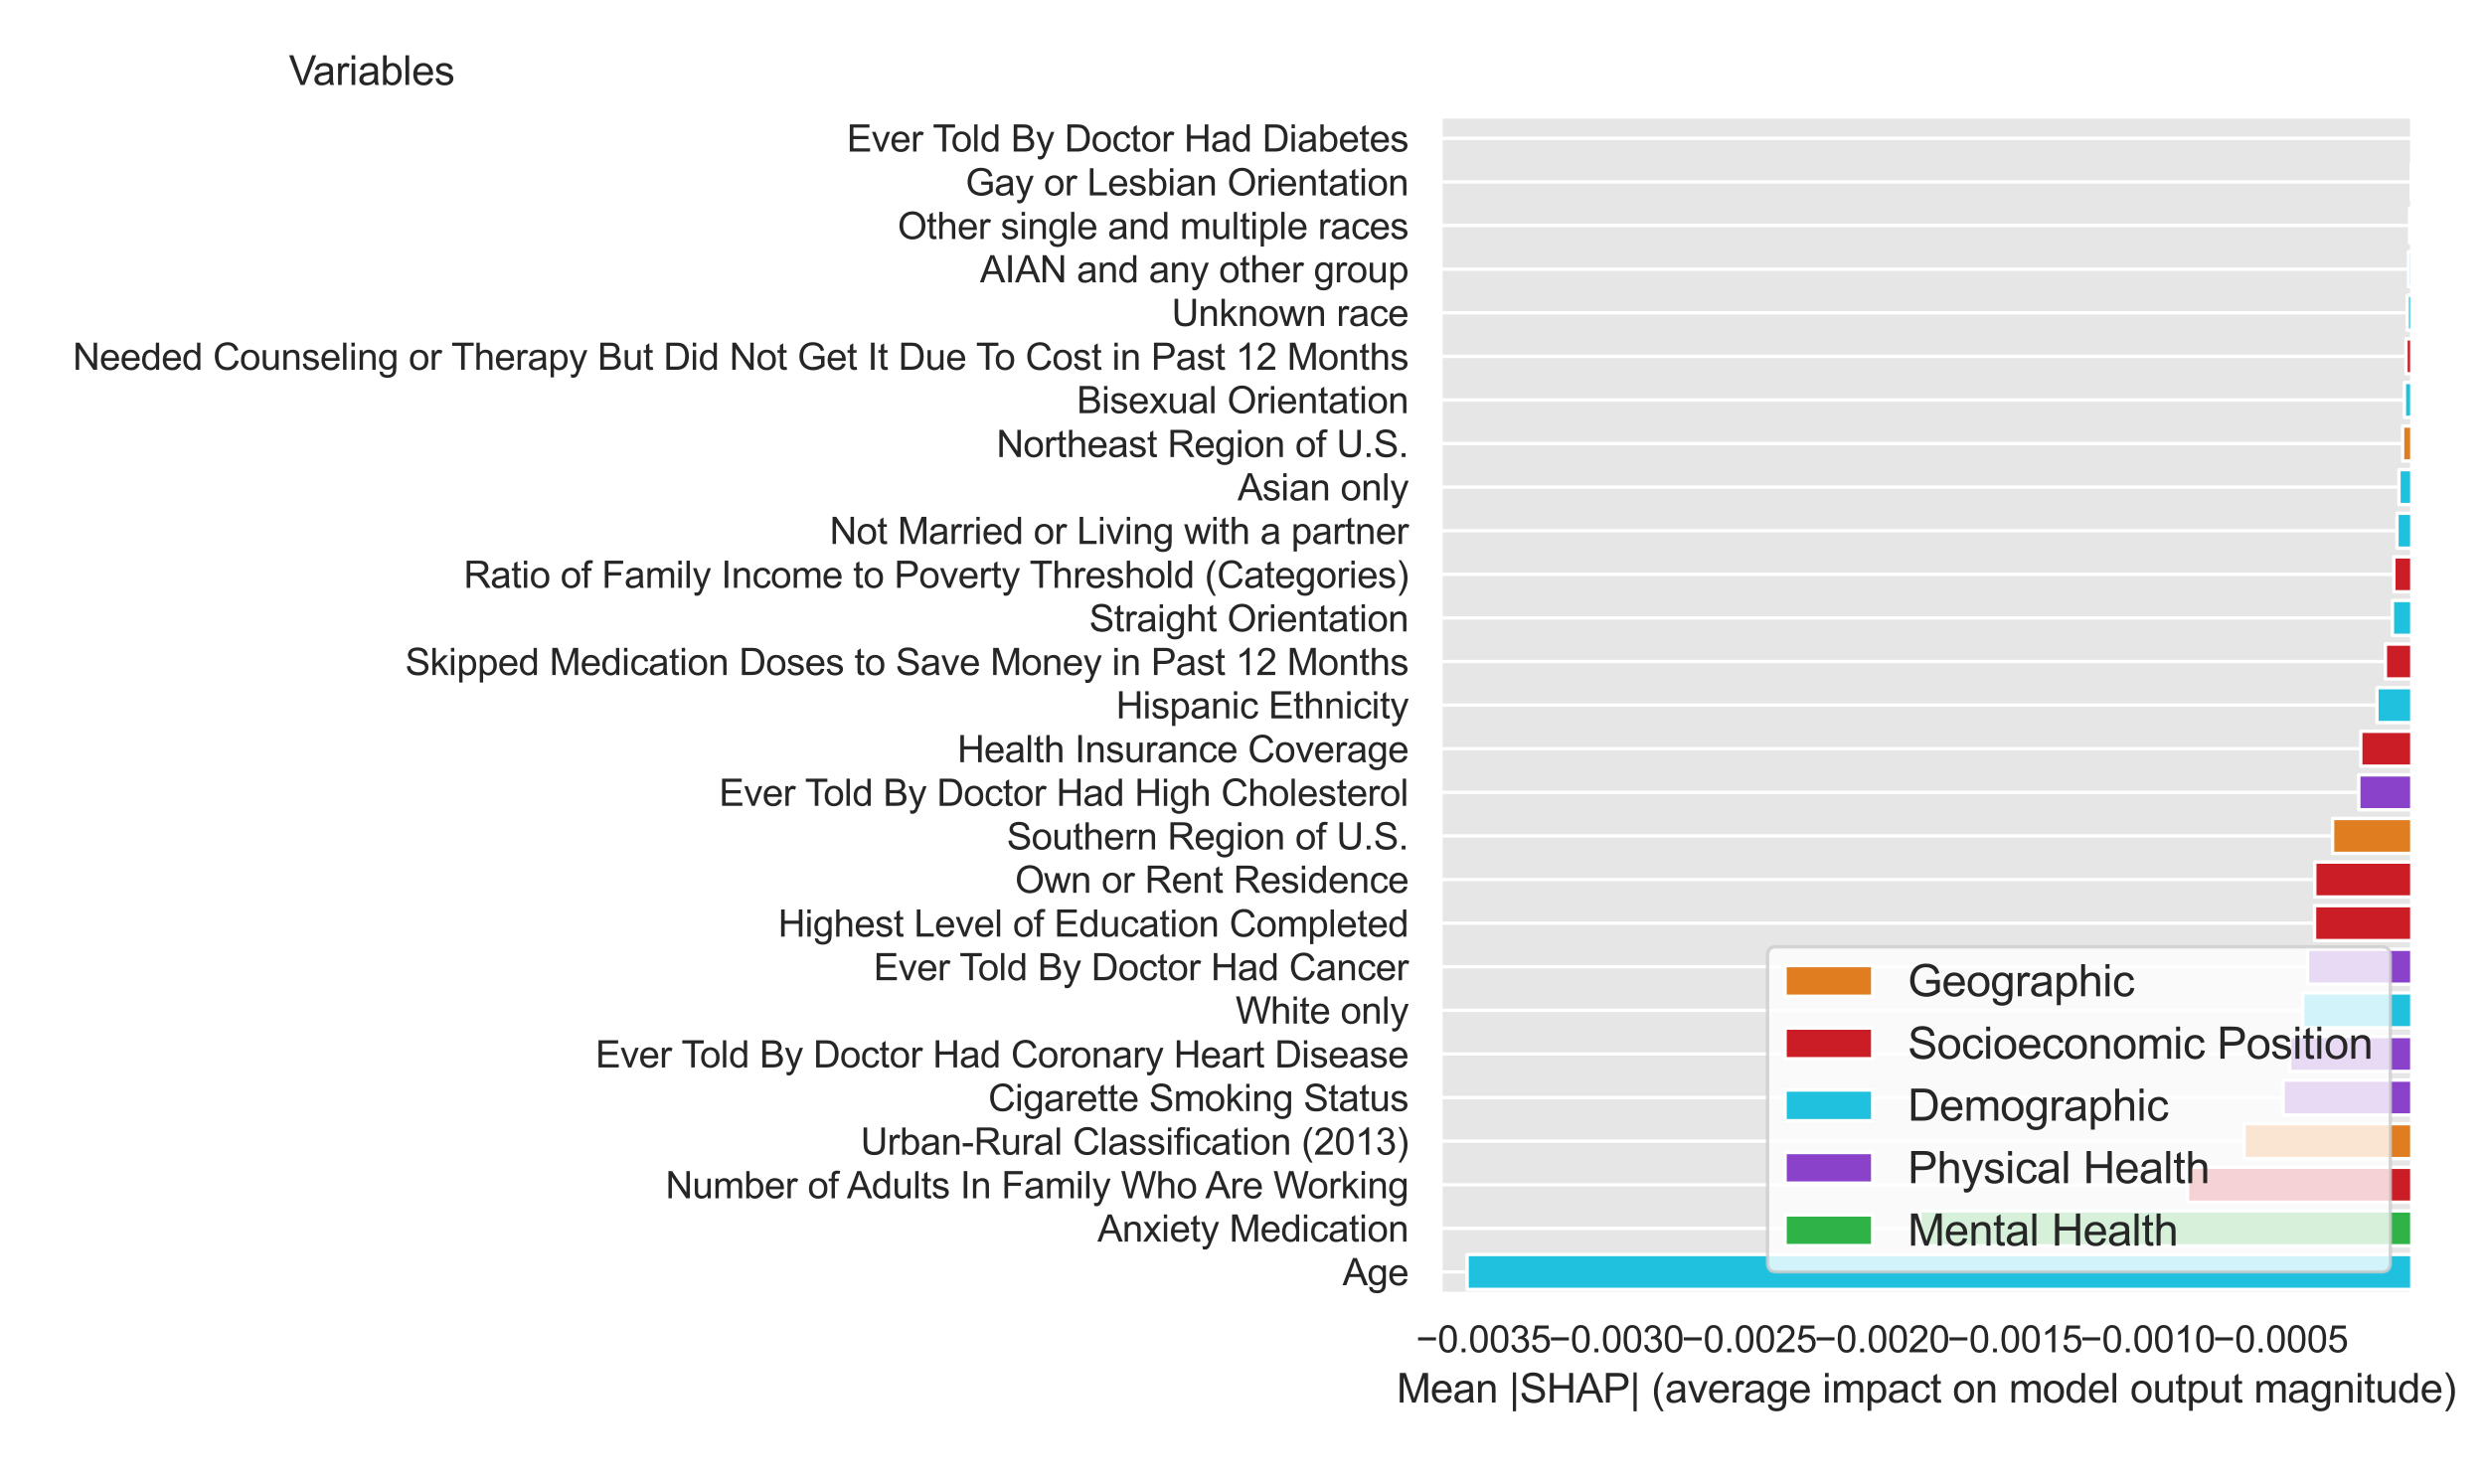 <?xml version="1.0" encoding="utf-8" standalone="no"?>
<!DOCTYPE svg PUBLIC "-//W3C//DTD SVG 1.1//EN"
  "http://www.w3.org/Graphics/SVG/1.1/DTD/svg11.dtd">
<svg xmlns:xlink="http://www.w3.org/1999/xlink" width="737.462pt" height="440.373pt" viewBox="0 0 737.462 440.373" xmlns="http://www.w3.org/2000/svg" version="1.1">
 <defs>
  <style type="text/css">*{stroke-linejoin: round; stroke-linecap: butt}</style>
 </defs>
 <g id="figure_1">
  <g id="patch_1">
   <path d="M 0 440.373 
L 737.462 440.373 
L 737.462 0 
L 0 0 
z
" style="fill: #ffffff"/>
  </g>
  <g id="axes_1">
   <g id="patch_2">
    <path d="M 427.502 383.952 
L 715.862 383.952 
L 715.862 34.575 
L 427.502 34.575 
z
" style="fill: #e6e6e6"/>
   </g>
   <g id="matplotlib.axis_1">
    <g id="xtick_1">
     <g id="text_1">
      <!-- −0.0035 -->
      <g style="fill: #262626" transform="translate(420.206 401.325) scale(0.11 -0.11)">
       <defs>
        <path id="ArialMT-2212" d="M 3381 1997 
L 356 1997 
L 356 2522 
L 3381 2522 
L 3381 1997 
z
" transform="scale(0.016)"/>
        <path id="ArialMT-30" d="M 266 2259 
Q 266 3072 433 3567 
Q 600 4063 929 4331 
Q 1259 4600 1759 4600 
Q 2128 4600 2406 4451 
Q 2684 4303 2865 4023 
Q 3047 3744 3150 3342 
Q 3253 2941 3253 2259 
Q 3253 1453 3087 958 
Q 2922 463 2592 192 
Q 2263 -78 1759 -78 
Q 1097 -78 719 397 
Q 266 969 266 2259 
z
M 844 2259 
Q 844 1131 1108 757 
Q 1372 384 1759 384 
Q 2147 384 2411 759 
Q 2675 1134 2675 2259 
Q 2675 3391 2411 3762 
Q 2147 4134 1753 4134 
Q 1366 4134 1134 3806 
Q 844 3388 844 2259 
z
" transform="scale(0.016)"/>
        <path id="ArialMT-2e" d="M 581 0 
L 581 641 
L 1222 641 
L 1222 0 
L 581 0 
z
" transform="scale(0.016)"/>
        <path id="ArialMT-33" d="M 269 1209 
L 831 1284 
Q 928 806 1161 595 
Q 1394 384 1728 384 
Q 2125 384 2398 659 
Q 2672 934 2672 1341 
Q 2672 1728 2419 1979 
Q 2166 2231 1775 2231 
Q 1616 2231 1378 2169 
L 1441 2663 
Q 1497 2656 1531 2656 
Q 1891 2656 2178 2843 
Q 2466 3031 2466 3422 
Q 2466 3731 2256 3934 
Q 2047 4138 1716 4138 
Q 1388 4138 1169 3931 
Q 950 3725 888 3313 
L 325 3413 
Q 428 3978 793 4289 
Q 1159 4600 1703 4600 
Q 2078 4600 2393 4439 
Q 2709 4278 2876 4000 
Q 3044 3722 3044 3409 
Q 3044 3113 2884 2869 
Q 2725 2625 2413 2481 
Q 2819 2388 3044 2092 
Q 3269 1797 3269 1353 
Q 3269 753 2831 336 
Q 2394 -81 1725 -81 
Q 1122 -81 723 278 
Q 325 638 269 1209 
z
" transform="scale(0.016)"/>
        <path id="ArialMT-35" d="M 266 1200 
L 856 1250 
Q 922 819 1161 601 
Q 1400 384 1738 384 
Q 2144 384 2425 690 
Q 2706 997 2706 1503 
Q 2706 1984 2436 2262 
Q 2166 2541 1728 2541 
Q 1456 2541 1237 2417 
Q 1019 2294 894 2097 
L 366 2166 
L 809 4519 
L 3088 4519 
L 3088 3981 
L 1259 3981 
L 1013 2750 
Q 1425 3038 1878 3038 
Q 2478 3038 2890 2622 
Q 3303 2206 3303 1553 
Q 3303 931 2941 478 
Q 2500 -78 1738 -78 
Q 1113 -78 717 272 
Q 322 622 266 1200 
z
" transform="scale(0.016)"/>
       </defs>
       <use xlink:href="#ArialMT-2212"/>
       <use xlink:href="#ArialMT-30" x="58.398"/>
       <use xlink:href="#ArialMT-2e" x="114.014"/>
       <use xlink:href="#ArialMT-30" x="141.797"/>
       <use xlink:href="#ArialMT-30" x="197.412"/>
       <use xlink:href="#ArialMT-33" x="253.027"/>
       <use xlink:href="#ArialMT-35" x="308.643"/>
      </g>
     </g>
    </g>
    <g id="xtick_2">
     <g id="text_2">
      <!-- −0.0030 -->
      <g style="fill: #262626" transform="translate(459.631 401.325) scale(0.11 -0.11)">
       <use xlink:href="#ArialMT-2212"/>
       <use xlink:href="#ArialMT-30" x="58.398"/>
       <use xlink:href="#ArialMT-2e" x="114.014"/>
       <use xlink:href="#ArialMT-30" x="141.797"/>
       <use xlink:href="#ArialMT-30" x="197.412"/>
       <use xlink:href="#ArialMT-33" x="253.027"/>
       <use xlink:href="#ArialMT-30" x="308.643"/>
      </g>
     </g>
    </g>
    <g id="xtick_3">
     <g id="text_3">
      <!-- −0.0025 -->
      <g style="fill: #262626" transform="translate(499.056 401.325) scale(0.11 -0.11)">
       <defs>
        <path id="ArialMT-32" d="M 3222 541 
L 3222 0 
L 194 0 
Q 188 203 259 391 
Q 375 700 629 1000 
Q 884 1300 1366 1694 
Q 2113 2306 2375 2664 
Q 2638 3022 2638 3341 
Q 2638 3675 2398 3904 
Q 2159 4134 1775 4134 
Q 1369 4134 1125 3890 
Q 881 3647 878 3216 
L 300 3275 
Q 359 3922 746 4261 
Q 1134 4600 1788 4600 
Q 2447 4600 2831 4234 
Q 3216 3869 3216 3328 
Q 3216 3053 3103 2787 
Q 2991 2522 2730 2228 
Q 2469 1934 1863 1422 
Q 1356 997 1212 845 
Q 1069 694 975 541 
L 3222 541 
z
" transform="scale(0.016)"/>
       </defs>
       <use xlink:href="#ArialMT-2212"/>
       <use xlink:href="#ArialMT-30" x="58.398"/>
       <use xlink:href="#ArialMT-2e" x="114.014"/>
       <use xlink:href="#ArialMT-30" x="141.797"/>
       <use xlink:href="#ArialMT-30" x="197.412"/>
       <use xlink:href="#ArialMT-32" x="253.027"/>
       <use xlink:href="#ArialMT-35" x="308.643"/>
      </g>
     </g>
    </g>
    <g id="xtick_4">
     <g id="text_4">
      <!-- −0.0020 -->
      <g style="fill: #262626" transform="translate(538.481 401.325) scale(0.11 -0.11)">
       <use xlink:href="#ArialMT-2212"/>
       <use xlink:href="#ArialMT-30" x="58.398"/>
       <use xlink:href="#ArialMT-2e" x="114.014"/>
       <use xlink:href="#ArialMT-30" x="141.797"/>
       <use xlink:href="#ArialMT-30" x="197.412"/>
       <use xlink:href="#ArialMT-32" x="253.027"/>
       <use xlink:href="#ArialMT-30" x="308.643"/>
      </g>
     </g>
    </g>
    <g id="xtick_5">
     <g id="text_5">
      <!-- −0.0015 -->
      <g style="fill: #262626" transform="translate(577.906 401.325) scale(0.11 -0.11)">
       <defs>
        <path id="ArialMT-31" d="M 2384 0 
L 1822 0 
L 1822 3584 
Q 1619 3391 1289 3197 
Q 959 3003 697 2906 
L 697 3450 
Q 1169 3672 1522 3987 
Q 1875 4303 2022 4600 
L 2384 4600 
L 2384 0 
z
" transform="scale(0.016)"/>
       </defs>
       <use xlink:href="#ArialMT-2212"/>
       <use xlink:href="#ArialMT-30" x="58.398"/>
       <use xlink:href="#ArialMT-2e" x="114.014"/>
       <use xlink:href="#ArialMT-30" x="141.797"/>
       <use xlink:href="#ArialMT-30" x="197.412"/>
       <use xlink:href="#ArialMT-31" x="253.027"/>
       <use xlink:href="#ArialMT-35" x="308.643"/>
      </g>
     </g>
    </g>
    <g id="xtick_6">
     <g id="text_6">
      <!-- −0.0010 -->
      <g style="fill: #262626" transform="translate(617.331 401.325) scale(0.11 -0.11)">
       <use xlink:href="#ArialMT-2212"/>
       <use xlink:href="#ArialMT-30" x="58.398"/>
       <use xlink:href="#ArialMT-2e" x="114.014"/>
       <use xlink:href="#ArialMT-30" x="141.797"/>
       <use xlink:href="#ArialMT-30" x="197.412"/>
       <use xlink:href="#ArialMT-31" x="253.027"/>
       <use xlink:href="#ArialMT-30" x="308.643"/>
      </g>
     </g>
    </g>
    <g id="xtick_7">
     <g id="text_7">
      <!-- −0.0005 -->
      <g style="fill: #262626" transform="translate(656.756 401.325) scale(0.11 -0.11)">
       <use xlink:href="#ArialMT-2212"/>
       <use xlink:href="#ArialMT-30" x="58.398"/>
       <use xlink:href="#ArialMT-2e" x="114.014"/>
       <use xlink:href="#ArialMT-30" x="141.797"/>
       <use xlink:href="#ArialMT-30" x="197.412"/>
       <use xlink:href="#ArialMT-30" x="253.027"/>
       <use xlink:href="#ArialMT-35" x="308.643"/>
      </g>
     </g>
    </g>
    <g id="text_8">
     <!-- Mean |SHAP| (average impact on model output magnitude) -->
     <g style="fill: #262626" transform="translate(414.491 416.247) scale(0.12 -0.12)">
      <defs>
       <path id="ArialMT-4d" d="M 475 0 
L 475 4581 
L 1388 4581 
L 2472 1338 
Q 2622 884 2691 659 
Q 2769 909 2934 1394 
L 4031 4581 
L 4847 4581 
L 4847 0 
L 4263 0 
L 4263 3834 
L 2931 0 
L 2384 0 
L 1059 3900 
L 1059 0 
L 475 0 
z
" transform="scale(0.016)"/>
       <path id="ArialMT-65" d="M 2694 1069 
L 3275 997 
Q 3138 488 2766 206 
Q 2394 -75 1816 -75 
Q 1088 -75 661 373 
Q 234 822 234 1631 
Q 234 2469 665 2931 
Q 1097 3394 1784 3394 
Q 2450 3394 2872 2941 
Q 3294 2488 3294 1666 
Q 3294 1616 3291 1516 
L 816 1516 
Q 847 969 1125 678 
Q 1403 388 1819 388 
Q 2128 388 2347 550 
Q 2566 713 2694 1069 
z
M 847 1978 
L 2700 1978 
Q 2663 2397 2488 2606 
Q 2219 2931 1791 2931 
Q 1403 2931 1139 2672 
Q 875 2413 847 1978 
z
" transform="scale(0.016)"/>
       <path id="ArialMT-61" d="M 2588 409 
Q 2275 144 1986 34 
Q 1697 -75 1366 -75 
Q 819 -75 525 192 
Q 231 459 231 875 
Q 231 1119 342 1320 
Q 453 1522 633 1644 
Q 813 1766 1038 1828 
Q 1203 1872 1538 1913 
Q 2219 1994 2541 2106 
Q 2544 2222 2544 2253 
Q 2544 2597 2384 2738 
Q 2169 2928 1744 2928 
Q 1347 2928 1158 2789 
Q 969 2650 878 2297 
L 328 2372 
Q 403 2725 575 2942 
Q 747 3159 1072 3276 
Q 1397 3394 1825 3394 
Q 2250 3394 2515 3294 
Q 2781 3194 2906 3042 
Q 3031 2891 3081 2659 
Q 3109 2516 3109 2141 
L 3109 1391 
Q 3109 606 3145 398 
Q 3181 191 3288 0 
L 2700 0 
Q 2613 175 2588 409 
z
M 2541 1666 
Q 2234 1541 1622 1453 
Q 1275 1403 1131 1340 
Q 988 1278 909 1158 
Q 831 1038 831 891 
Q 831 666 1001 516 
Q 1172 366 1500 366 
Q 1825 366 2078 508 
Q 2331 650 2450 897 
Q 2541 1088 2541 1459 
L 2541 1666 
z
" transform="scale(0.016)"/>
       <path id="ArialMT-6e" d="M 422 0 
L 422 3319 
L 928 3319 
L 928 2847 
Q 1294 3394 1984 3394 
Q 2284 3394 2536 3286 
Q 2788 3178 2913 3003 
Q 3038 2828 3088 2588 
Q 3119 2431 3119 2041 
L 3119 0 
L 2556 0 
L 2556 2019 
Q 2556 2363 2490 2533 
Q 2425 2703 2258 2804 
Q 2091 2906 1866 2906 
Q 1506 2906 1245 2678 
Q 984 2450 984 1813 
L 984 0 
L 422 0 
z
" transform="scale(0.016)"/>
       <path id="ArialMT-20" transform="scale(0.016)"/>
       <path id="ArialMT-7c" d="M 588 -1347 
L 588 4659 
L 1078 4659 
L 1078 -1347 
L 588 -1347 
z
" transform="scale(0.016)"/>
       <path id="ArialMT-53" d="M 288 1472 
L 859 1522 
Q 900 1178 1048 958 
Q 1197 738 1509 602 
Q 1822 466 2213 466 
Q 2559 466 2825 569 
Q 3091 672 3220 851 
Q 3350 1031 3350 1244 
Q 3350 1459 3225 1620 
Q 3100 1781 2813 1891 
Q 2628 1963 1997 2114 
Q 1366 2266 1113 2400 
Q 784 2572 623 2826 
Q 463 3081 463 3397 
Q 463 3744 659 4045 
Q 856 4347 1234 4503 
Q 1613 4659 2075 4659 
Q 2584 4659 2973 4495 
Q 3363 4331 3572 4012 
Q 3781 3694 3797 3291 
L 3216 3247 
Q 3169 3681 2898 3903 
Q 2628 4125 2100 4125 
Q 1550 4125 1298 3923 
Q 1047 3722 1047 3438 
Q 1047 3191 1225 3031 
Q 1400 2872 2139 2705 
Q 2878 2538 3153 2413 
Q 3553 2228 3743 1945 
Q 3934 1663 3934 1294 
Q 3934 928 3725 604 
Q 3516 281 3123 101 
Q 2731 -78 2241 -78 
Q 1619 -78 1198 103 
Q 778 284 539 648 
Q 300 1013 288 1472 
z
" transform="scale(0.016)"/>
       <path id="ArialMT-48" d="M 513 0 
L 513 4581 
L 1119 4581 
L 1119 2700 
L 3500 2700 
L 3500 4581 
L 4106 4581 
L 4106 0 
L 3500 0 
L 3500 2159 
L 1119 2159 
L 1119 0 
L 513 0 
z
" transform="scale(0.016)"/>
       <path id="ArialMT-41" d="M -9 0 
L 1750 4581 
L 2403 4581 
L 4278 0 
L 3588 0 
L 3053 1388 
L 1138 1388 
L 634 0 
L -9 0 
z
M 1313 1881 
L 2866 1881 
L 2388 3150 
Q 2169 3728 2063 4100 
Q 1975 3659 1816 3225 
L 1313 1881 
z
" transform="scale(0.016)"/>
       <path id="ArialMT-50" d="M 494 0 
L 494 4581 
L 2222 4581 
Q 2678 4581 2919 4538 
Q 3256 4481 3484 4323 
Q 3713 4166 3852 3881 
Q 3991 3597 3991 3256 
Q 3991 2672 3619 2267 
Q 3247 1863 2275 1863 
L 1100 1863 
L 1100 0 
L 494 0 
z
M 1100 2403 
L 2284 2403 
Q 2872 2403 3119 2622 
Q 3366 2841 3366 3238 
Q 3366 3525 3220 3729 
Q 3075 3934 2838 4000 
Q 2684 4041 2272 4041 
L 1100 4041 
L 1100 2403 
z
" transform="scale(0.016)"/>
       <path id="ArialMT-28" d="M 1497 -1347 
Q 1031 -759 709 28 
Q 388 816 388 1659 
Q 388 2403 628 3084 
Q 909 3875 1497 4659 
L 1900 4659 
Q 1522 4009 1400 3731 
Q 1209 3300 1100 2831 
Q 966 2247 966 1656 
Q 966 153 1900 -1347 
L 1497 -1347 
z
" transform="scale(0.016)"/>
       <path id="ArialMT-76" d="M 1344 0 
L 81 3319 
L 675 3319 
L 1388 1331 
Q 1503 1009 1600 663 
Q 1675 925 1809 1294 
L 2547 3319 
L 3125 3319 
L 1869 0 
L 1344 0 
z
" transform="scale(0.016)"/>
       <path id="ArialMT-72" d="M 416 0 
L 416 3319 
L 922 3319 
L 922 2816 
Q 1116 3169 1280 3281 
Q 1444 3394 1641 3394 
Q 1925 3394 2219 3213 
L 2025 2691 
Q 1819 2813 1613 2813 
Q 1428 2813 1281 2702 
Q 1134 2591 1072 2394 
Q 978 2094 978 1738 
L 978 0 
L 416 0 
z
" transform="scale(0.016)"/>
       <path id="ArialMT-67" d="M 319 -275 
L 866 -356 
Q 900 -609 1056 -725 
Q 1266 -881 1628 -881 
Q 2019 -881 2231 -725 
Q 2444 -569 2519 -288 
Q 2563 -116 2559 434 
Q 2191 0 1641 0 
Q 956 0 581 494 
Q 206 988 206 1678 
Q 206 2153 378 2554 
Q 550 2956 876 3175 
Q 1203 3394 1644 3394 
Q 2231 3394 2613 2919 
L 2613 3319 
L 3131 3319 
L 3131 450 
Q 3131 -325 2973 -648 
Q 2816 -972 2473 -1159 
Q 2131 -1347 1631 -1347 
Q 1038 -1347 672 -1080 
Q 306 -813 319 -275 
z
M 784 1719 
Q 784 1066 1043 766 
Q 1303 466 1694 466 
Q 2081 466 2343 764 
Q 2606 1063 2606 1700 
Q 2606 2309 2336 2618 
Q 2066 2928 1684 2928 
Q 1309 2928 1046 2623 
Q 784 2319 784 1719 
z
" transform="scale(0.016)"/>
       <path id="ArialMT-69" d="M 425 3934 
L 425 4581 
L 988 4581 
L 988 3934 
L 425 3934 
z
M 425 0 
L 425 3319 
L 988 3319 
L 988 0 
L 425 0 
z
" transform="scale(0.016)"/>
       <path id="ArialMT-6d" d="M 422 0 
L 422 3319 
L 925 3319 
L 925 2853 
Q 1081 3097 1340 3245 
Q 1600 3394 1931 3394 
Q 2300 3394 2536 3241 
Q 2772 3088 2869 2813 
Q 3263 3394 3894 3394 
Q 4388 3394 4653 3120 
Q 4919 2847 4919 2278 
L 4919 0 
L 4359 0 
L 4359 2091 
Q 4359 2428 4304 2576 
Q 4250 2725 4106 2815 
Q 3963 2906 3769 2906 
Q 3419 2906 3187 2673 
Q 2956 2441 2956 1928 
L 2956 0 
L 2394 0 
L 2394 2156 
Q 2394 2531 2256 2718 
Q 2119 2906 1806 2906 
Q 1569 2906 1367 2781 
Q 1166 2656 1075 2415 
Q 984 2175 984 1722 
L 984 0 
L 422 0 
z
" transform="scale(0.016)"/>
       <path id="ArialMT-70" d="M 422 -1272 
L 422 3319 
L 934 3319 
L 934 2888 
Q 1116 3141 1344 3267 
Q 1572 3394 1897 3394 
Q 2322 3394 2647 3175 
Q 2972 2956 3137 2557 
Q 3303 2159 3303 1684 
Q 3303 1175 3120 767 
Q 2938 359 2589 142 
Q 2241 -75 1856 -75 
Q 1575 -75 1351 44 
Q 1128 163 984 344 
L 984 -1272 
L 422 -1272 
z
M 931 1641 
Q 931 1000 1190 694 
Q 1450 388 1819 388 
Q 2194 388 2461 705 
Q 2728 1022 2728 1688 
Q 2728 2322 2467 2637 
Q 2206 2953 1844 2953 
Q 1484 2953 1207 2617 
Q 931 2281 931 1641 
z
" transform="scale(0.016)"/>
       <path id="ArialMT-63" d="M 2588 1216 
L 3141 1144 
Q 3050 572 2676 248 
Q 2303 -75 1759 -75 
Q 1078 -75 664 370 
Q 250 816 250 1647 
Q 250 2184 428 2587 
Q 606 2991 970 3192 
Q 1334 3394 1763 3394 
Q 2303 3394 2647 3120 
Q 2991 2847 3088 2344 
L 2541 2259 
Q 2463 2594 2264 2762 
Q 2066 2931 1784 2931 
Q 1359 2931 1093 2626 
Q 828 2322 828 1663 
Q 828 994 1084 691 
Q 1341 388 1753 388 
Q 2084 388 2306 591 
Q 2528 794 2588 1216 
z
" transform="scale(0.016)"/>
       <path id="ArialMT-74" d="M 1650 503 
L 1731 6 
Q 1494 -44 1306 -44 
Q 1000 -44 831 53 
Q 663 150 594 308 
Q 525 466 525 972 
L 525 2881 
L 113 2881 
L 113 3319 
L 525 3319 
L 525 4141 
L 1084 4478 
L 1084 3319 
L 1650 3319 
L 1650 2881 
L 1084 2881 
L 1084 941 
Q 1084 700 1114 631 
Q 1144 563 1211 522 
Q 1278 481 1403 481 
Q 1497 481 1650 503 
z
" transform="scale(0.016)"/>
       <path id="ArialMT-6f" d="M 213 1659 
Q 213 2581 725 3025 
Q 1153 3394 1769 3394 
Q 2453 3394 2887 2945 
Q 3322 2497 3322 1706 
Q 3322 1066 3130 698 
Q 2938 331 2570 128 
Q 2203 -75 1769 -75 
Q 1072 -75 642 372 
Q 213 819 213 1659 
z
M 791 1659 
Q 791 1022 1069 705 
Q 1347 388 1769 388 
Q 2188 388 2466 706 
Q 2744 1025 2744 1678 
Q 2744 2294 2464 2611 
Q 2184 2928 1769 2928 
Q 1347 2928 1069 2612 
Q 791 2297 791 1659 
z
" transform="scale(0.016)"/>
       <path id="ArialMT-64" d="M 2575 0 
L 2575 419 
Q 2259 -75 1647 -75 
Q 1250 -75 917 144 
Q 584 363 401 755 
Q 219 1147 219 1656 
Q 219 2153 384 2558 
Q 550 2963 881 3178 
Q 1213 3394 1622 3394 
Q 1922 3394 2156 3267 
Q 2391 3141 2538 2938 
L 2538 4581 
L 3097 4581 
L 3097 0 
L 2575 0 
z
M 797 1656 
Q 797 1019 1065 703 
Q 1334 388 1700 388 
Q 2069 388 2326 689 
Q 2584 991 2584 1609 
Q 2584 2291 2321 2609 
Q 2059 2928 1675 2928 
Q 1300 2928 1048 2622 
Q 797 2316 797 1656 
z
" transform="scale(0.016)"/>
       <path id="ArialMT-6c" d="M 409 0 
L 409 4581 
L 972 4581 
L 972 0 
L 409 0 
z
" transform="scale(0.016)"/>
       <path id="ArialMT-75" d="M 2597 0 
L 2597 488 
Q 2209 -75 1544 -75 
Q 1250 -75 995 37 
Q 741 150 617 320 
Q 494 491 444 738 
Q 409 903 409 1263 
L 409 3319 
L 972 3319 
L 972 1478 
Q 972 1038 1006 884 
Q 1059 663 1231 536 
Q 1403 409 1656 409 
Q 1909 409 2131 539 
Q 2353 669 2445 892 
Q 2538 1116 2538 1541 
L 2538 3319 
L 3100 3319 
L 3100 0 
L 2597 0 
z
" transform="scale(0.016)"/>
       <path id="ArialMT-29" d="M 791 -1347 
L 388 -1347 
Q 1322 153 1322 1656 
Q 1322 2244 1188 2822 
Q 1081 3291 891 3722 
Q 769 4003 388 4659 
L 791 4659 
Q 1378 3875 1659 3084 
Q 1900 2403 1900 1659 
Q 1900 816 1576 28 
Q 1253 -759 791 -1347 
z
" transform="scale(0.016)"/>
      </defs>
      <use xlink:href="#ArialMT-4d"/>
      <use xlink:href="#ArialMT-65" x="83.301"/>
      <use xlink:href="#ArialMT-61" x="138.916"/>
      <use xlink:href="#ArialMT-6e" x="194.531"/>
      <use xlink:href="#ArialMT-20" x="250.146"/>
      <use xlink:href="#ArialMT-7c" x="277.93"/>
      <use xlink:href="#ArialMT-53" x="303.906"/>
      <use xlink:href="#ArialMT-48" x="370.605"/>
      <use xlink:href="#ArialMT-41" x="442.822"/>
      <use xlink:href="#ArialMT-50" x="509.521"/>
      <use xlink:href="#ArialMT-7c" x="576.221"/>
      <use xlink:href="#ArialMT-20" x="602.197"/>
      <use xlink:href="#ArialMT-28" x="629.98"/>
      <use xlink:href="#ArialMT-61" x="663.281"/>
      <use xlink:href="#ArialMT-76" x="718.896"/>
      <use xlink:href="#ArialMT-65" x="768.896"/>
      <use xlink:href="#ArialMT-72" x="824.512"/>
      <use xlink:href="#ArialMT-61" x="857.812"/>
      <use xlink:href="#ArialMT-67" x="913.428"/>
      <use xlink:href="#ArialMT-65" x="969.043"/>
      <use xlink:href="#ArialMT-20" x="1024.658"/>
      <use xlink:href="#ArialMT-69" x="1052.441"/>
      <use xlink:href="#ArialMT-6d" x="1074.658"/>
      <use xlink:href="#ArialMT-70" x="1157.959"/>
      <use xlink:href="#ArialMT-61" x="1213.574"/>
      <use xlink:href="#ArialMT-63" x="1269.189"/>
      <use xlink:href="#ArialMT-74" x="1319.189"/>
      <use xlink:href="#ArialMT-20" x="1346.973"/>
      <use xlink:href="#ArialMT-6f" x="1374.756"/>
      <use xlink:href="#ArialMT-6e" x="1430.371"/>
      <use xlink:href="#ArialMT-20" x="1485.986"/>
      <use xlink:href="#ArialMT-6d" x="1513.77"/>
      <use xlink:href="#ArialMT-6f" x="1597.07"/>
      <use xlink:href="#ArialMT-64" x="1652.686"/>
      <use xlink:href="#ArialMT-65" x="1708.301"/>
      <use xlink:href="#ArialMT-6c" x="1763.916"/>
      <use xlink:href="#ArialMT-20" x="1786.133"/>
      <use xlink:href="#ArialMT-6f" x="1813.916"/>
      <use xlink:href="#ArialMT-75" x="1869.531"/>
      <use xlink:href="#ArialMT-74" x="1925.146"/>
      <use xlink:href="#ArialMT-70" x="1952.93"/>
      <use xlink:href="#ArialMT-75" x="2008.545"/>
      <use xlink:href="#ArialMT-74" x="2064.16"/>
      <use xlink:href="#ArialMT-20" x="2091.943"/>
      <use xlink:href="#ArialMT-6d" x="2119.727"/>
      <use xlink:href="#ArialMT-61" x="2203.027"/>
      <use xlink:href="#ArialMT-67" x="2258.643"/>
      <use xlink:href="#ArialMT-6e" x="2314.258"/>
      <use xlink:href="#ArialMT-69" x="2369.873"/>
      <use xlink:href="#ArialMT-74" x="2392.09"/>
      <use xlink:href="#ArialMT-75" x="2419.873"/>
      <use xlink:href="#ArialMT-64" x="2475.488"/>
      <use xlink:href="#ArialMT-65" x="2531.104"/>
      <use xlink:href="#ArialMT-29" x="2586.719"/>
     </g>
    </g>
   </g>
   <g id="matplotlib.axis_2">
    <g id="ytick_1">
     <g id="line2d_1">
      <path d="M 427.502 41.045 
L 715.862 41.045 
" clip-path="url(#pfcf046414f)" style="fill: none; stroke: #ffffff; stroke-linecap: round"/>
     </g>
     <g id="text_9">
      <!-- Ever Told By Doctor Had Diabetes -->
      <g style="fill: #262626" transform="translate(251.301 44.981) scale(0.11 -0.11)">
       <defs>
        <path id="ArialMT-45" d="M 506 0 
L 506 4581 
L 3819 4581 
L 3819 4041 
L 1113 4041 
L 1113 2638 
L 3647 2638 
L 3647 2100 
L 1113 2100 
L 1113 541 
L 3925 541 
L 3925 0 
L 506 0 
z
" transform="scale(0.016)"/>
        <path id="ArialMT-54" d="M 1659 0 
L 1659 4041 
L 150 4041 
L 150 4581 
L 3781 4581 
L 3781 4041 
L 2266 4041 
L 2266 0 
L 1659 0 
z
" transform="scale(0.016)"/>
        <path id="ArialMT-42" d="M 469 0 
L 469 4581 
L 2188 4581 
Q 2713 4581 3030 4442 
Q 3347 4303 3526 4014 
Q 3706 3725 3706 3409 
Q 3706 3116 3547 2856 
Q 3388 2597 3066 2438 
Q 3481 2316 3704 2022 
Q 3928 1728 3928 1328 
Q 3928 1006 3792 729 
Q 3656 453 3456 303 
Q 3256 153 2954 76 
Q 2653 0 2216 0 
L 469 0 
z
M 1075 2656 
L 2066 2656 
Q 2469 2656 2644 2709 
Q 2875 2778 2992 2937 
Q 3109 3097 3109 3338 
Q 3109 3566 3000 3739 
Q 2891 3913 2687 3977 
Q 2484 4041 1991 4041 
L 1075 4041 
L 1075 2656 
z
M 1075 541 
L 2216 541 
Q 2509 541 2628 563 
Q 2838 600 2978 687 
Q 3119 775 3209 942 
Q 3300 1109 3300 1328 
Q 3300 1584 3169 1773 
Q 3038 1963 2805 2039 
Q 2572 2116 2134 2116 
L 1075 2116 
L 1075 541 
z
" transform="scale(0.016)"/>
        <path id="ArialMT-79" d="M 397 -1278 
L 334 -750 
Q 519 -800 656 -800 
Q 844 -800 956 -737 
Q 1069 -675 1141 -563 
Q 1194 -478 1313 -144 
Q 1328 -97 1363 -6 
L 103 3319 
L 709 3319 
L 1400 1397 
Q 1534 1031 1641 628 
Q 1738 1016 1872 1384 
L 2581 3319 
L 3144 3319 
L 1881 -56 
Q 1678 -603 1566 -809 
Q 1416 -1088 1222 -1217 
Q 1028 -1347 759 -1347 
Q 597 -1347 397 -1278 
z
" transform="scale(0.016)"/>
        <path id="ArialMT-44" d="M 494 0 
L 494 4581 
L 2072 4581 
Q 2606 4581 2888 4516 
Q 3281 4425 3559 4188 
Q 3922 3881 4101 3404 
Q 4281 2928 4281 2316 
Q 4281 1794 4159 1391 
Q 4038 988 3847 723 
Q 3656 459 3429 307 
Q 3203 156 2883 78 
Q 2563 0 2147 0 
L 494 0 
z
M 1100 541 
L 2078 541 
Q 2531 541 2789 625 
Q 3047 709 3200 863 
Q 3416 1078 3536 1442 
Q 3656 1806 3656 2325 
Q 3656 3044 3420 3430 
Q 3184 3816 2847 3947 
Q 2603 4041 2063 4041 
L 1100 4041 
L 1100 541 
z
" transform="scale(0.016)"/>
        <path id="ArialMT-62" d="M 941 0 
L 419 0 
L 419 4581 
L 981 4581 
L 981 2947 
Q 1338 3394 1891 3394 
Q 2197 3394 2470 3270 
Q 2744 3147 2920 2923 
Q 3097 2700 3197 2384 
Q 3297 2069 3297 1709 
Q 3297 856 2875 390 
Q 2453 -75 1863 -75 
Q 1275 -75 941 416 
L 941 0 
z
M 934 1684 
Q 934 1088 1097 822 
Q 1363 388 1816 388 
Q 2184 388 2453 708 
Q 2722 1028 2722 1663 
Q 2722 2313 2464 2622 
Q 2206 2931 1841 2931 
Q 1472 2931 1203 2611 
Q 934 2291 934 1684 
z
" transform="scale(0.016)"/>
        <path id="ArialMT-73" d="M 197 991 
L 753 1078 
Q 800 744 1014 566 
Q 1228 388 1613 388 
Q 2000 388 2187 545 
Q 2375 703 2375 916 
Q 2375 1106 2209 1216 
Q 2094 1291 1634 1406 
Q 1016 1563 777 1677 
Q 538 1791 414 1992 
Q 291 2194 291 2438 
Q 291 2659 392 2848 
Q 494 3038 669 3163 
Q 800 3259 1026 3326 
Q 1253 3394 1513 3394 
Q 1903 3394 2198 3281 
Q 2494 3169 2634 2976 
Q 2775 2784 2828 2463 
L 2278 2388 
Q 2241 2644 2061 2787 
Q 1881 2931 1553 2931 
Q 1166 2931 1000 2803 
Q 834 2675 834 2503 
Q 834 2394 903 2306 
Q 972 2216 1119 2156 
Q 1203 2125 1616 2013 
Q 2213 1853 2448 1751 
Q 2684 1650 2818 1456 
Q 2953 1263 2953 975 
Q 2953 694 2789 445 
Q 2625 197 2315 61 
Q 2006 -75 1616 -75 
Q 969 -75 630 194 
Q 291 463 197 991 
z
" transform="scale(0.016)"/>
       </defs>
       <use xlink:href="#ArialMT-45"/>
       <use xlink:href="#ArialMT-76" x="66.699"/>
       <use xlink:href="#ArialMT-65" x="116.699"/>
       <use xlink:href="#ArialMT-72" x="172.314"/>
       <use xlink:href="#ArialMT-20" x="205.615"/>
       <use xlink:href="#ArialMT-54" x="231.648"/>
       <use xlink:href="#ArialMT-6f" x="281.607"/>
       <use xlink:href="#ArialMT-6c" x="337.223"/>
       <use xlink:href="#ArialMT-64" x="359.439"/>
       <use xlink:href="#ArialMT-20" x="415.055"/>
       <use xlink:href="#ArialMT-42" x="442.838"/>
       <use xlink:href="#ArialMT-79" x="509.537"/>
       <use xlink:href="#ArialMT-20" x="559.537"/>
       <use xlink:href="#ArialMT-44" x="587.32"/>
       <use xlink:href="#ArialMT-6f" x="659.537"/>
       <use xlink:href="#ArialMT-63" x="715.152"/>
       <use xlink:href="#ArialMT-74" x="765.152"/>
       <use xlink:href="#ArialMT-6f" x="792.936"/>
       <use xlink:href="#ArialMT-72" x="848.551"/>
       <use xlink:href="#ArialMT-20" x="881.852"/>
       <use xlink:href="#ArialMT-48" x="909.635"/>
       <use xlink:href="#ArialMT-61" x="981.852"/>
       <use xlink:href="#ArialMT-64" x="1037.467"/>
       <use xlink:href="#ArialMT-20" x="1093.082"/>
       <use xlink:href="#ArialMT-44" x="1120.865"/>
       <use xlink:href="#ArialMT-69" x="1193.082"/>
       <use xlink:href="#ArialMT-61" x="1215.299"/>
       <use xlink:href="#ArialMT-62" x="1270.914"/>
       <use xlink:href="#ArialMT-65" x="1326.529"/>
       <use xlink:href="#ArialMT-74" x="1382.145"/>
       <use xlink:href="#ArialMT-65" x="1409.928"/>
       <use xlink:href="#ArialMT-73" x="1465.543"/>
      </g>
     </g>
    </g>
    <g id="ytick_2">
     <g id="line2d_2">
      <path d="M 427.502 53.985 
L 715.862 53.985 
" clip-path="url(#pfcf046414f)" style="fill: none; stroke: #ffffff; stroke-linecap: round"/>
     </g>
     <g id="text_10">
      <!-- Gay or Lesbian Orientation -->
      <g style="fill: #262626" transform="translate(286.549 57.992) scale(0.11 -0.11)">
       <defs>
        <path id="ArialMT-47" d="M 2638 1797 
L 2638 2334 
L 4578 2338 
L 4578 638 
Q 4131 281 3656 101 
Q 3181 -78 2681 -78 
Q 2006 -78 1454 211 
Q 903 500 622 1047 
Q 341 1594 341 2269 
Q 341 2938 620 3517 
Q 900 4097 1425 4378 
Q 1950 4659 2634 4659 
Q 3131 4659 3532 4498 
Q 3934 4338 4162 4050 
Q 4391 3763 4509 3300 
L 3963 3150 
Q 3859 3500 3706 3700 
Q 3553 3900 3268 4020 
Q 2984 4141 2638 4141 
Q 2222 4141 1919 4014 
Q 1616 3888 1430 3681 
Q 1244 3475 1141 3228 
Q 966 2803 966 2306 
Q 966 1694 1177 1281 
Q 1388 869 1791 669 
Q 2194 469 2647 469 
Q 3041 469 3416 620 
Q 3791 772 3984 944 
L 3984 1797 
L 2638 1797 
z
" transform="scale(0.016)"/>
        <path id="ArialMT-4c" d="M 469 0 
L 469 4581 
L 1075 4581 
L 1075 541 
L 3331 541 
L 3331 0 
L 469 0 
z
" transform="scale(0.016)"/>
        <path id="ArialMT-4f" d="M 309 2231 
Q 309 3372 921 4017 
Q 1534 4663 2503 4663 
Q 3138 4663 3647 4359 
Q 4156 4056 4423 3514 
Q 4691 2972 4691 2284 
Q 4691 1588 4409 1038 
Q 4128 488 3612 205 
Q 3097 -78 2500 -78 
Q 1853 -78 1343 234 
Q 834 547 571 1087 
Q 309 1628 309 2231 
z
M 934 2222 
Q 934 1394 1379 917 
Q 1825 441 2497 441 
Q 3181 441 3623 922 
Q 4066 1403 4066 2288 
Q 4066 2847 3877 3264 
Q 3688 3681 3323 3911 
Q 2959 4141 2506 4141 
Q 1863 4141 1398 3698 
Q 934 3256 934 2222 
z
" transform="scale(0.016)"/>
       </defs>
       <use xlink:href="#ArialMT-47"/>
       <use xlink:href="#ArialMT-61" x="77.783"/>
       <use xlink:href="#ArialMT-79" x="133.398"/>
       <use xlink:href="#ArialMT-20" x="183.398"/>
       <use xlink:href="#ArialMT-6f" x="211.182"/>
       <use xlink:href="#ArialMT-72" x="266.797"/>
       <use xlink:href="#ArialMT-20" x="300.098"/>
       <use xlink:href="#ArialMT-4c" x="327.881"/>
       <use xlink:href="#ArialMT-65" x="383.496"/>
       <use xlink:href="#ArialMT-73" x="439.111"/>
       <use xlink:href="#ArialMT-62" x="489.111"/>
       <use xlink:href="#ArialMT-69" x="544.727"/>
       <use xlink:href="#ArialMT-61" x="566.943"/>
       <use xlink:href="#ArialMT-6e" x="622.559"/>
       <use xlink:href="#ArialMT-20" x="678.174"/>
       <use xlink:href="#ArialMT-4f" x="705.957"/>
       <use xlink:href="#ArialMT-72" x="783.74"/>
       <use xlink:href="#ArialMT-69" x="817.041"/>
       <use xlink:href="#ArialMT-65" x="839.258"/>
       <use xlink:href="#ArialMT-6e" x="894.873"/>
       <use xlink:href="#ArialMT-74" x="950.488"/>
       <use xlink:href="#ArialMT-61" x="978.271"/>
       <use xlink:href="#ArialMT-74" x="1033.887"/>
       <use xlink:href="#ArialMT-69" x="1061.67"/>
       <use xlink:href="#ArialMT-6f" x="1083.887"/>
       <use xlink:href="#ArialMT-6e" x="1139.502"/>
      </g>
     </g>
    </g>
    <g id="ytick_3">
     <g id="line2d_3">
      <path d="M 427.502 66.924 
L 715.862 66.924 
" clip-path="url(#pfcf046414f)" style="fill: none; stroke: #ffffff; stroke-linecap: round"/>
     </g>
     <g id="text_11">
      <!-- Other single and multiple races -->
      <g style="fill: #262626" transform="translate(266.381 70.932) scale(0.11 -0.11)">
       <defs>
        <path id="ArialMT-68" d="M 422 0 
L 422 4581 
L 984 4581 
L 984 2938 
Q 1378 3394 1978 3394 
Q 2347 3394 2619 3248 
Q 2891 3103 3008 2847 
Q 3125 2591 3125 2103 
L 3125 0 
L 2563 0 
L 2563 2103 
Q 2563 2525 2380 2717 
Q 2197 2909 1863 2909 
Q 1613 2909 1392 2779 
Q 1172 2650 1078 2428 
Q 984 2206 984 1816 
L 984 0 
L 422 0 
z
" transform="scale(0.016)"/>
       </defs>
       <use xlink:href="#ArialMT-4f"/>
       <use xlink:href="#ArialMT-74" x="77.783"/>
       <use xlink:href="#ArialMT-68" x="105.566"/>
       <use xlink:href="#ArialMT-65" x="161.182"/>
       <use xlink:href="#ArialMT-72" x="216.797"/>
       <use xlink:href="#ArialMT-20" x="250.098"/>
       <use xlink:href="#ArialMT-73" x="277.881"/>
       <use xlink:href="#ArialMT-69" x="327.881"/>
       <use xlink:href="#ArialMT-6e" x="350.098"/>
       <use xlink:href="#ArialMT-67" x="405.713"/>
       <use xlink:href="#ArialMT-6c" x="461.328"/>
       <use xlink:href="#ArialMT-65" x="483.545"/>
       <use xlink:href="#ArialMT-20" x="539.16"/>
       <use xlink:href="#ArialMT-61" x="566.943"/>
       <use xlink:href="#ArialMT-6e" x="622.559"/>
       <use xlink:href="#ArialMT-64" x="678.174"/>
       <use xlink:href="#ArialMT-20" x="733.789"/>
       <use xlink:href="#ArialMT-6d" x="761.572"/>
       <use xlink:href="#ArialMT-75" x="844.873"/>
       <use xlink:href="#ArialMT-6c" x="900.488"/>
       <use xlink:href="#ArialMT-74" x="922.705"/>
       <use xlink:href="#ArialMT-69" x="950.488"/>
       <use xlink:href="#ArialMT-70" x="972.705"/>
       <use xlink:href="#ArialMT-6c" x="1028.32"/>
       <use xlink:href="#ArialMT-65" x="1050.537"/>
       <use xlink:href="#ArialMT-20" x="1106.152"/>
       <use xlink:href="#ArialMT-72" x="1133.936"/>
       <use xlink:href="#ArialMT-61" x="1167.236"/>
       <use xlink:href="#ArialMT-63" x="1222.852"/>
       <use xlink:href="#ArialMT-65" x="1272.852"/>
       <use xlink:href="#ArialMT-73" x="1328.467"/>
      </g>
     </g>
    </g>
    <g id="ytick_4">
     <g id="line2d_4">
      <path d="M 427.502 79.864 
L 715.862 79.864 
" clip-path="url(#pfcf046414f)" style="fill: none; stroke: #ffffff; stroke-linecap: round"/>
     </g>
     <g id="text_12">
      <!-- AIAN and any other group -->
      <g style="fill: #262626" transform="translate(290.818 83.801) scale(0.11 -0.11)">
       <defs>
        <path id="ArialMT-49" d="M 597 0 
L 597 4581 
L 1203 4581 
L 1203 0 
L 597 0 
z
" transform="scale(0.016)"/>
        <path id="ArialMT-4e" d="M 488 0 
L 488 4581 
L 1109 4581 
L 3516 984 
L 3516 4581 
L 4097 4581 
L 4097 0 
L 3475 0 
L 1069 3600 
L 1069 0 
L 488 0 
z
" transform="scale(0.016)"/>
       </defs>
       <use xlink:href="#ArialMT-41"/>
       <use xlink:href="#ArialMT-49" x="66.699"/>
       <use xlink:href="#ArialMT-41" x="94.482"/>
       <use xlink:href="#ArialMT-4e" x="161.182"/>
       <use xlink:href="#ArialMT-20" x="233.398"/>
       <use xlink:href="#ArialMT-61" x="261.182"/>
       <use xlink:href="#ArialMT-6e" x="316.797"/>
       <use xlink:href="#ArialMT-64" x="372.412"/>
       <use xlink:href="#ArialMT-20" x="428.027"/>
       <use xlink:href="#ArialMT-61" x="455.811"/>
       <use xlink:href="#ArialMT-6e" x="511.426"/>
       <use xlink:href="#ArialMT-79" x="567.041"/>
       <use xlink:href="#ArialMT-20" x="617.041"/>
       <use xlink:href="#ArialMT-6f" x="644.824"/>
       <use xlink:href="#ArialMT-74" x="700.439"/>
       <use xlink:href="#ArialMT-68" x="728.223"/>
       <use xlink:href="#ArialMT-65" x="783.838"/>
       <use xlink:href="#ArialMT-72" x="839.453"/>
       <use xlink:href="#ArialMT-20" x="872.754"/>
       <use xlink:href="#ArialMT-67" x="900.537"/>
       <use xlink:href="#ArialMT-72" x="956.152"/>
       <use xlink:href="#ArialMT-6f" x="989.453"/>
       <use xlink:href="#ArialMT-75" x="1045.068"/>
       <use xlink:href="#ArialMT-70" x="1100.684"/>
      </g>
     </g>
    </g>
    <g id="ytick_5">
     <g id="line2d_5">
      <path d="M 427.502 92.804 
L 715.862 92.804 
" clip-path="url(#pfcf046414f)" style="fill: none; stroke: #ffffff; stroke-linecap: round"/>
     </g>
     <g id="text_13">
      <!-- Unknown race -->
      <g style="fill: #262626" transform="translate(347.693 96.741) scale(0.11 -0.11)">
       <defs>
        <path id="ArialMT-55" d="M 3500 4581 
L 4106 4581 
L 4106 1934 
Q 4106 1244 3950 837 
Q 3794 431 3386 176 
Q 2978 -78 2316 -78 
Q 1672 -78 1262 144 
Q 853 366 678 786 
Q 503 1206 503 1934 
L 503 4581 
L 1109 4581 
L 1109 1938 
Q 1109 1341 1220 1058 
Q 1331 775 1601 622 
Q 1872 469 2263 469 
Q 2931 469 3215 772 
Q 3500 1075 3500 1938 
L 3500 4581 
z
" transform="scale(0.016)"/>
        <path id="ArialMT-6b" d="M 425 0 
L 425 4581 
L 988 4581 
L 988 1969 
L 2319 3319 
L 3047 3319 
L 1778 2088 
L 3175 0 
L 2481 0 
L 1384 1697 
L 988 1316 
L 988 0 
L 425 0 
z
" transform="scale(0.016)"/>
        <path id="ArialMT-77" d="M 1034 0 
L 19 3319 
L 600 3319 
L 1128 1403 
L 1325 691 
Q 1338 744 1497 1375 
L 2025 3319 
L 2603 3319 
L 3100 1394 
L 3266 759 
L 3456 1400 
L 4025 3319 
L 4572 3319 
L 3534 0 
L 2950 0 
L 2422 1988 
L 2294 2553 
L 1622 0 
L 1034 0 
z
" transform="scale(0.016)"/>
       </defs>
       <use xlink:href="#ArialMT-55"/>
       <use xlink:href="#ArialMT-6e" x="72.217"/>
       <use xlink:href="#ArialMT-6b" x="127.832"/>
       <use xlink:href="#ArialMT-6e" x="177.832"/>
       <use xlink:href="#ArialMT-6f" x="233.447"/>
       <use xlink:href="#ArialMT-77" x="289.062"/>
       <use xlink:href="#ArialMT-6e" x="361.279"/>
       <use xlink:href="#ArialMT-20" x="416.895"/>
       <use xlink:href="#ArialMT-72" x="444.678"/>
       <use xlink:href="#ArialMT-61" x="477.979"/>
       <use xlink:href="#ArialMT-63" x="533.594"/>
       <use xlink:href="#ArialMT-65" x="583.594"/>
      </g>
     </g>
    </g>
    <g id="ytick_6">
     <g id="line2d_6">
      <path d="M 427.502 105.744 
L 715.862 105.744 
" clip-path="url(#pfcf046414f)" style="fill: none; stroke: #ffffff; stroke-linecap: round"/>
     </g>
     <g id="text_14">
      <!-- Needed Counseling or Therapy But Did Not Get It Due To Cost in Past 12 Months -->
      <g style="fill: #262626" transform="translate(21.6 109.748) scale(0.11 -0.11)">
       <defs>
        <path id="ArialMT-43" d="M 3763 1606 
L 4369 1453 
Q 4178 706 3683 314 
Q 3188 -78 2472 -78 
Q 1731 -78 1267 223 
Q 803 525 561 1097 
Q 319 1669 319 2325 
Q 319 3041 592 3573 
Q 866 4106 1370 4382 
Q 1875 4659 2481 4659 
Q 3169 4659 3637 4309 
Q 4106 3959 4291 3325 
L 3694 3184 
Q 3534 3684 3231 3912 
Q 2928 4141 2469 4141 
Q 1941 4141 1586 3887 
Q 1231 3634 1087 3207 
Q 944 2781 944 2328 
Q 944 1744 1114 1308 
Q 1284 872 1643 656 
Q 2003 441 2422 441 
Q 2931 441 3284 734 
Q 3638 1028 3763 1606 
z
" transform="scale(0.016)"/>
       </defs>
       <use xlink:href="#ArialMT-4e"/>
       <use xlink:href="#ArialMT-65" x="72.217"/>
       <use xlink:href="#ArialMT-65" x="127.832"/>
       <use xlink:href="#ArialMT-64" x="183.447"/>
       <use xlink:href="#ArialMT-65" x="239.062"/>
       <use xlink:href="#ArialMT-64" x="294.678"/>
       <use xlink:href="#ArialMT-20" x="350.293"/>
       <use xlink:href="#ArialMT-43" x="378.076"/>
       <use xlink:href="#ArialMT-6f" x="450.293"/>
       <use xlink:href="#ArialMT-75" x="505.908"/>
       <use xlink:href="#ArialMT-6e" x="561.523"/>
       <use xlink:href="#ArialMT-73" x="617.139"/>
       <use xlink:href="#ArialMT-65" x="667.139"/>
       <use xlink:href="#ArialMT-6c" x="722.754"/>
       <use xlink:href="#ArialMT-69" x="744.971"/>
       <use xlink:href="#ArialMT-6e" x="767.188"/>
       <use xlink:href="#ArialMT-67" x="822.803"/>
       <use xlink:href="#ArialMT-20" x="878.418"/>
       <use xlink:href="#ArialMT-6f" x="906.201"/>
       <use xlink:href="#ArialMT-72" x="961.816"/>
       <use xlink:href="#ArialMT-20" x="995.117"/>
       <use xlink:href="#ArialMT-54" x="1021.15"/>
       <use xlink:href="#ArialMT-68" x="1082.234"/>
       <use xlink:href="#ArialMT-65" x="1137.85"/>
       <use xlink:href="#ArialMT-72" x="1193.465"/>
       <use xlink:href="#ArialMT-61" x="1226.766"/>
       <use xlink:href="#ArialMT-70" x="1282.381"/>
       <use xlink:href="#ArialMT-79" x="1337.996"/>
       <use xlink:href="#ArialMT-20" x="1387.996"/>
       <use xlink:href="#ArialMT-42" x="1415.779"/>
       <use xlink:href="#ArialMT-75" x="1482.479"/>
       <use xlink:href="#ArialMT-74" x="1538.094"/>
       <use xlink:href="#ArialMT-20" x="1565.877"/>
       <use xlink:href="#ArialMT-44" x="1593.66"/>
       <use xlink:href="#ArialMT-69" x="1665.877"/>
       <use xlink:href="#ArialMT-64" x="1688.094"/>
       <use xlink:href="#ArialMT-20" x="1743.709"/>
       <use xlink:href="#ArialMT-4e" x="1771.492"/>
       <use xlink:href="#ArialMT-6f" x="1843.709"/>
       <use xlink:href="#ArialMT-74" x="1899.324"/>
       <use xlink:href="#ArialMT-20" x="1927.107"/>
       <use xlink:href="#ArialMT-47" x="1954.891"/>
       <use xlink:href="#ArialMT-65" x="2032.674"/>
       <use xlink:href="#ArialMT-74" x="2088.289"/>
       <use xlink:href="#ArialMT-20" x="2116.072"/>
       <use xlink:href="#ArialMT-49" x="2143.855"/>
       <use xlink:href="#ArialMT-74" x="2171.639"/>
       <use xlink:href="#ArialMT-20" x="2199.422"/>
       <use xlink:href="#ArialMT-44" x="2227.205"/>
       <use xlink:href="#ArialMT-75" x="2299.422"/>
       <use xlink:href="#ArialMT-65" x="2355.037"/>
       <use xlink:href="#ArialMT-20" x="2410.652"/>
       <use xlink:href="#ArialMT-54" x="2436.686"/>
       <use xlink:href="#ArialMT-6f" x="2486.645"/>
       <use xlink:href="#ArialMT-20" x="2542.26"/>
       <use xlink:href="#ArialMT-43" x="2570.043"/>
       <use xlink:href="#ArialMT-6f" x="2642.26"/>
       <use xlink:href="#ArialMT-73" x="2697.875"/>
       <use xlink:href="#ArialMT-74" x="2747.875"/>
       <use xlink:href="#ArialMT-20" x="2775.658"/>
       <use xlink:href="#ArialMT-69" x="2803.441"/>
       <use xlink:href="#ArialMT-6e" x="2825.658"/>
       <use xlink:href="#ArialMT-20" x="2881.273"/>
       <use xlink:href="#ArialMT-50" x="2909.057"/>
       <use xlink:href="#ArialMT-61" x="2975.756"/>
       <use xlink:href="#ArialMT-73" x="3031.371"/>
       <use xlink:href="#ArialMT-74" x="3081.371"/>
       <use xlink:href="#ArialMT-20" x="3109.154"/>
       <use xlink:href="#ArialMT-31" x="3136.938"/>
       <use xlink:href="#ArialMT-32" x="3192.553"/>
       <use xlink:href="#ArialMT-20" x="3248.168"/>
       <use xlink:href="#ArialMT-4d" x="3275.951"/>
       <use xlink:href="#ArialMT-6f" x="3359.252"/>
       <use xlink:href="#ArialMT-6e" x="3414.867"/>
       <use xlink:href="#ArialMT-74" x="3470.482"/>
       <use xlink:href="#ArialMT-68" x="3498.266"/>
       <use xlink:href="#ArialMT-73" x="3553.881"/>
      </g>
     </g>
    </g>
    <g id="ytick_7">
     <g id="line2d_7">
      <path d="M 427.502 118.684 
L 715.862 118.684 
" clip-path="url(#pfcf046414f)" style="fill: none; stroke: #ffffff; stroke-linecap: round"/>
     </g>
     <g id="text_15">
      <!-- Bisexual Orientation -->
      <g style="fill: #262626" transform="translate(319.566 122.621) scale(0.11 -0.11)">
       <defs>
        <path id="ArialMT-78" d="M 47 0 
L 1259 1725 
L 138 3319 
L 841 3319 
L 1350 2541 
Q 1494 2319 1581 2169 
Q 1719 2375 1834 2534 
L 2394 3319 
L 3066 3319 
L 1919 1756 
L 3153 0 
L 2463 0 
L 1781 1031 
L 1600 1309 
L 728 0 
L 47 0 
z
" transform="scale(0.016)"/>
       </defs>
       <use xlink:href="#ArialMT-42"/>
       <use xlink:href="#ArialMT-69" x="66.699"/>
       <use xlink:href="#ArialMT-73" x="88.916"/>
       <use xlink:href="#ArialMT-65" x="138.916"/>
       <use xlink:href="#ArialMT-78" x="194.531"/>
       <use xlink:href="#ArialMT-75" x="244.531"/>
       <use xlink:href="#ArialMT-61" x="300.146"/>
       <use xlink:href="#ArialMT-6c" x="355.762"/>
       <use xlink:href="#ArialMT-20" x="377.979"/>
       <use xlink:href="#ArialMT-4f" x="405.762"/>
       <use xlink:href="#ArialMT-72" x="483.545"/>
       <use xlink:href="#ArialMT-69" x="516.846"/>
       <use xlink:href="#ArialMT-65" x="539.062"/>
       <use xlink:href="#ArialMT-6e" x="594.678"/>
       <use xlink:href="#ArialMT-74" x="650.293"/>
       <use xlink:href="#ArialMT-61" x="678.076"/>
       <use xlink:href="#ArialMT-74" x="733.691"/>
       <use xlink:href="#ArialMT-69" x="761.475"/>
       <use xlink:href="#ArialMT-6f" x="783.691"/>
       <use xlink:href="#ArialMT-6e" x="839.307"/>
      </g>
     </g>
    </g>
    <g id="ytick_8">
     <g id="line2d_8">
      <path d="M 427.502 131.624 
L 715.862 131.624 
" clip-path="url(#pfcf046414f)" style="fill: none; stroke: #ffffff; stroke-linecap: round"/>
     </g>
     <g id="text_16">
      <!-- Northeast Region of U.S. -->
      <g style="fill: #262626" transform="translate(295.725 135.628) scale(0.11 -0.11)">
       <defs>
        <path id="ArialMT-52" d="M 503 0 
L 503 4581 
L 2534 4581 
Q 3147 4581 3465 4457 
Q 3784 4334 3975 4021 
Q 4166 3709 4166 3331 
Q 4166 2844 3850 2509 
Q 3534 2175 2875 2084 
Q 3116 1969 3241 1856 
Q 3506 1613 3744 1247 
L 4541 0 
L 3778 0 
L 3172 953 
Q 2906 1366 2734 1584 
Q 2563 1803 2427 1890 
Q 2291 1978 2150 2013 
Q 2047 2034 1813 2034 
L 1109 2034 
L 1109 0 
L 503 0 
z
M 1109 2559 
L 2413 2559 
Q 2828 2559 3062 2645 
Q 3297 2731 3419 2920 
Q 3541 3109 3541 3331 
Q 3541 3656 3305 3865 
Q 3069 4075 2559 4075 
L 1109 4075 
L 1109 2559 
z
" transform="scale(0.016)"/>
        <path id="ArialMT-66" d="M 556 0 
L 556 2881 
L 59 2881 
L 59 3319 
L 556 3319 
L 556 3672 
Q 556 4006 616 4169 
Q 697 4388 901 4523 
Q 1106 4659 1475 4659 
Q 1713 4659 2000 4603 
L 1916 4113 
Q 1741 4144 1584 4144 
Q 1328 4144 1222 4034 
Q 1116 3925 1116 3625 
L 1116 3319 
L 1763 3319 
L 1763 2881 
L 1116 2881 
L 1116 0 
L 556 0 
z
" transform="scale(0.016)"/>
       </defs>
       <use xlink:href="#ArialMT-4e"/>
       <use xlink:href="#ArialMT-6f" x="72.217"/>
       <use xlink:href="#ArialMT-72" x="127.832"/>
       <use xlink:href="#ArialMT-74" x="161.133"/>
       <use xlink:href="#ArialMT-68" x="188.916"/>
       <use xlink:href="#ArialMT-65" x="244.531"/>
       <use xlink:href="#ArialMT-61" x="300.146"/>
       <use xlink:href="#ArialMT-73" x="355.762"/>
       <use xlink:href="#ArialMT-74" x="405.762"/>
       <use xlink:href="#ArialMT-20" x="433.545"/>
       <use xlink:href="#ArialMT-52" x="461.328"/>
       <use xlink:href="#ArialMT-65" x="533.545"/>
       <use xlink:href="#ArialMT-67" x="589.16"/>
       <use xlink:href="#ArialMT-69" x="644.775"/>
       <use xlink:href="#ArialMT-6f" x="666.992"/>
       <use xlink:href="#ArialMT-6e" x="722.607"/>
       <use xlink:href="#ArialMT-20" x="778.223"/>
       <use xlink:href="#ArialMT-6f" x="806.006"/>
       <use xlink:href="#ArialMT-66" x="861.621"/>
       <use xlink:href="#ArialMT-20" x="889.404"/>
       <use xlink:href="#ArialMT-55" x="917.188"/>
       <use xlink:href="#ArialMT-2e" x="989.404"/>
       <use xlink:href="#ArialMT-53" x="1017.188"/>
       <use xlink:href="#ArialMT-2e" x="1083.887"/>
      </g>
     </g>
    </g>
    <g id="ytick_9">
     <g id="line2d_9">
      <path d="M 427.502 144.564 
L 715.862 144.564 
" clip-path="url(#pfcf046414f)" style="fill: none; stroke: #ffffff; stroke-linecap: round"/>
     </g>
     <g id="text_17">
      <!-- Asian only -->
      <g style="fill: #262626" transform="translate(367.253 148.501) scale(0.11 -0.11)">
       <use xlink:href="#ArialMT-41"/>
       <use xlink:href="#ArialMT-73" x="66.699"/>
       <use xlink:href="#ArialMT-69" x="116.699"/>
       <use xlink:href="#ArialMT-61" x="138.916"/>
       <use xlink:href="#ArialMT-6e" x="194.531"/>
       <use xlink:href="#ArialMT-20" x="250.146"/>
       <use xlink:href="#ArialMT-6f" x="277.93"/>
       <use xlink:href="#ArialMT-6e" x="333.545"/>
       <use xlink:href="#ArialMT-6c" x="389.16"/>
       <use xlink:href="#ArialMT-79" x="411.377"/>
      </g>
     </g>
    </g>
    <g id="ytick_10">
     <g id="line2d_10">
      <path d="M 427.502 157.504 
L 715.862 157.504 
" clip-path="url(#pfcf046414f)" style="fill: none; stroke: #ffffff; stroke-linecap: round"/>
     </g>
     <g id="text_18">
      <!-- Not Married or Living with a partner -->
      <g style="fill: #262626" transform="translate(246.22 161.44) scale(0.11 -0.11)">
       <use xlink:href="#ArialMT-4e"/>
       <use xlink:href="#ArialMT-6f" x="72.217"/>
       <use xlink:href="#ArialMT-74" x="127.832"/>
       <use xlink:href="#ArialMT-20" x="155.615"/>
       <use xlink:href="#ArialMT-4d" x="183.398"/>
       <use xlink:href="#ArialMT-61" x="266.699"/>
       <use xlink:href="#ArialMT-72" x="322.314"/>
       <use xlink:href="#ArialMT-72" x="355.615"/>
       <use xlink:href="#ArialMT-69" x="388.916"/>
       <use xlink:href="#ArialMT-65" x="411.133"/>
       <use xlink:href="#ArialMT-64" x="466.748"/>
       <use xlink:href="#ArialMT-20" x="522.363"/>
       <use xlink:href="#ArialMT-6f" x="550.146"/>
       <use xlink:href="#ArialMT-72" x="605.762"/>
       <use xlink:href="#ArialMT-20" x="639.062"/>
       <use xlink:href="#ArialMT-4c" x="666.846"/>
       <use xlink:href="#ArialMT-69" x="722.461"/>
       <use xlink:href="#ArialMT-76" x="744.678"/>
       <use xlink:href="#ArialMT-69" x="794.678"/>
       <use xlink:href="#ArialMT-6e" x="816.895"/>
       <use xlink:href="#ArialMT-67" x="872.51"/>
       <use xlink:href="#ArialMT-20" x="928.125"/>
       <use xlink:href="#ArialMT-77" x="955.908"/>
       <use xlink:href="#ArialMT-69" x="1028.125"/>
       <use xlink:href="#ArialMT-74" x="1050.342"/>
       <use xlink:href="#ArialMT-68" x="1078.125"/>
       <use xlink:href="#ArialMT-20" x="1133.74"/>
       <use xlink:href="#ArialMT-61" x="1161.523"/>
       <use xlink:href="#ArialMT-20" x="1217.139"/>
       <use xlink:href="#ArialMT-70" x="1244.922"/>
       <use xlink:href="#ArialMT-61" x="1300.537"/>
       <use xlink:href="#ArialMT-72" x="1356.152"/>
       <use xlink:href="#ArialMT-74" x="1389.453"/>
       <use xlink:href="#ArialMT-6e" x="1417.236"/>
       <use xlink:href="#ArialMT-65" x="1472.852"/>
       <use xlink:href="#ArialMT-72" x="1528.467"/>
      </g>
     </g>
    </g>
    <g id="ytick_11">
     <g id="line2d_11">
      <path d="M 427.502 170.444 
L 715.862 170.444 
" clip-path="url(#pfcf046414f)" style="fill: none; stroke: #ffffff; stroke-linecap: round"/>
     </g>
     <g id="text_19">
      <!-- Ratio of Family Income to Poverty Threshold (Categories) -->
      <g style="fill: #262626" transform="translate(137.605 174.447) scale(0.11 -0.11)">
       <defs>
        <path id="ArialMT-46" d="M 525 0 
L 525 4581 
L 3616 4581 
L 3616 4041 
L 1131 4041 
L 1131 2622 
L 3281 2622 
L 3281 2081 
L 1131 2081 
L 1131 0 
L 525 0 
z
" transform="scale(0.016)"/>
       </defs>
       <use xlink:href="#ArialMT-52"/>
       <use xlink:href="#ArialMT-61" x="72.217"/>
       <use xlink:href="#ArialMT-74" x="127.832"/>
       <use xlink:href="#ArialMT-69" x="155.615"/>
       <use xlink:href="#ArialMT-6f" x="177.832"/>
       <use xlink:href="#ArialMT-20" x="233.447"/>
       <use xlink:href="#ArialMT-6f" x="261.23"/>
       <use xlink:href="#ArialMT-66" x="316.846"/>
       <use xlink:href="#ArialMT-20" x="344.629"/>
       <use xlink:href="#ArialMT-46" x="372.412"/>
       <use xlink:href="#ArialMT-61" x="433.496"/>
       <use xlink:href="#ArialMT-6d" x="489.111"/>
       <use xlink:href="#ArialMT-69" x="572.412"/>
       <use xlink:href="#ArialMT-6c" x="594.629"/>
       <use xlink:href="#ArialMT-79" x="616.846"/>
       <use xlink:href="#ArialMT-20" x="666.846"/>
       <use xlink:href="#ArialMT-49" x="694.629"/>
       <use xlink:href="#ArialMT-6e" x="722.412"/>
       <use xlink:href="#ArialMT-63" x="778.027"/>
       <use xlink:href="#ArialMT-6f" x="828.027"/>
       <use xlink:href="#ArialMT-6d" x="883.643"/>
       <use xlink:href="#ArialMT-65" x="966.943"/>
       <use xlink:href="#ArialMT-20" x="1022.559"/>
       <use xlink:href="#ArialMT-74" x="1050.342"/>
       <use xlink:href="#ArialMT-6f" x="1078.125"/>
       <use xlink:href="#ArialMT-20" x="1133.74"/>
       <use xlink:href="#ArialMT-50" x="1161.523"/>
       <use xlink:href="#ArialMT-6f" x="1228.223"/>
       <use xlink:href="#ArialMT-76" x="1283.838"/>
       <use xlink:href="#ArialMT-65" x="1333.838"/>
       <use xlink:href="#ArialMT-72" x="1389.453"/>
       <use xlink:href="#ArialMT-74" x="1422.754"/>
       <use xlink:href="#ArialMT-79" x="1450.537"/>
       <use xlink:href="#ArialMT-20" x="1500.537"/>
       <use xlink:href="#ArialMT-54" x="1526.57"/>
       <use xlink:href="#ArialMT-68" x="1587.654"/>
       <use xlink:href="#ArialMT-72" x="1643.27"/>
       <use xlink:href="#ArialMT-65" x="1676.57"/>
       <use xlink:href="#ArialMT-73" x="1732.186"/>
       <use xlink:href="#ArialMT-68" x="1782.186"/>
       <use xlink:href="#ArialMT-6f" x="1837.801"/>
       <use xlink:href="#ArialMT-6c" x="1893.416"/>
       <use xlink:href="#ArialMT-64" x="1915.633"/>
       <use xlink:href="#ArialMT-20" x="1971.248"/>
       <use xlink:href="#ArialMT-28" x="1999.031"/>
       <use xlink:href="#ArialMT-43" x="2032.332"/>
       <use xlink:href="#ArialMT-61" x="2104.549"/>
       <use xlink:href="#ArialMT-74" x="2160.164"/>
       <use xlink:href="#ArialMT-65" x="2187.947"/>
       <use xlink:href="#ArialMT-67" x="2243.562"/>
       <use xlink:href="#ArialMT-6f" x="2299.178"/>
       <use xlink:href="#ArialMT-72" x="2354.793"/>
       <use xlink:href="#ArialMT-69" x="2388.094"/>
       <use xlink:href="#ArialMT-65" x="2410.311"/>
       <use xlink:href="#ArialMT-73" x="2465.926"/>
       <use xlink:href="#ArialMT-29" x="2515.926"/>
      </g>
     </g>
    </g>
    <g id="ytick_12">
     <g id="line2d_12">
      <path d="M 427.502 183.383 
L 715.862 183.383 
" clip-path="url(#pfcf046414f)" style="fill: none; stroke: #ffffff; stroke-linecap: round"/>
     </g>
     <g id="text_20">
      <!-- Straight Orientation -->
      <g style="fill: #262626" transform="translate(323.235 187.391) scale(0.11 -0.11)">
       <use xlink:href="#ArialMT-53"/>
       <use xlink:href="#ArialMT-74" x="66.699"/>
       <use xlink:href="#ArialMT-72" x="94.482"/>
       <use xlink:href="#ArialMT-61" x="127.783"/>
       <use xlink:href="#ArialMT-69" x="183.398"/>
       <use xlink:href="#ArialMT-67" x="205.615"/>
       <use xlink:href="#ArialMT-68" x="261.23"/>
       <use xlink:href="#ArialMT-74" x="316.846"/>
       <use xlink:href="#ArialMT-20" x="344.629"/>
       <use xlink:href="#ArialMT-4f" x="372.412"/>
       <use xlink:href="#ArialMT-72" x="450.195"/>
       <use xlink:href="#ArialMT-69" x="483.496"/>
       <use xlink:href="#ArialMT-65" x="505.713"/>
       <use xlink:href="#ArialMT-6e" x="561.328"/>
       <use xlink:href="#ArialMT-74" x="616.943"/>
       <use xlink:href="#ArialMT-61" x="644.727"/>
       <use xlink:href="#ArialMT-74" x="700.342"/>
       <use xlink:href="#ArialMT-69" x="728.125"/>
       <use xlink:href="#ArialMT-6f" x="750.342"/>
       <use xlink:href="#ArialMT-6e" x="805.957"/>
      </g>
     </g>
    </g>
    <g id="ytick_13">
     <g id="line2d_13">
      <path d="M 427.502 196.323 
L 715.862 196.323 
" clip-path="url(#pfcf046414f)" style="fill: none; stroke: #ffffff; stroke-linecap: round"/>
     </g>
     <g id="text_21">
      <!-- Skipped Medication Doses to Save Money in Past 12 Months -->
      <g style="fill: #262626" transform="translate(120.246 200.327) scale(0.11 -0.11)">
       <use xlink:href="#ArialMT-53"/>
       <use xlink:href="#ArialMT-6b" x="66.699"/>
       <use xlink:href="#ArialMT-69" x="116.699"/>
       <use xlink:href="#ArialMT-70" x="138.916"/>
       <use xlink:href="#ArialMT-70" x="194.531"/>
       <use xlink:href="#ArialMT-65" x="250.146"/>
       <use xlink:href="#ArialMT-64" x="305.762"/>
       <use xlink:href="#ArialMT-20" x="361.377"/>
       <use xlink:href="#ArialMT-4d" x="389.16"/>
       <use xlink:href="#ArialMT-65" x="472.461"/>
       <use xlink:href="#ArialMT-64" x="528.076"/>
       <use xlink:href="#ArialMT-69" x="583.691"/>
       <use xlink:href="#ArialMT-63" x="605.908"/>
       <use xlink:href="#ArialMT-61" x="655.908"/>
       <use xlink:href="#ArialMT-74" x="711.523"/>
       <use xlink:href="#ArialMT-69" x="739.307"/>
       <use xlink:href="#ArialMT-6f" x="761.523"/>
       <use xlink:href="#ArialMT-6e" x="817.139"/>
       <use xlink:href="#ArialMT-20" x="872.754"/>
       <use xlink:href="#ArialMT-44" x="900.537"/>
       <use xlink:href="#ArialMT-6f" x="972.754"/>
       <use xlink:href="#ArialMT-73" x="1028.369"/>
       <use xlink:href="#ArialMT-65" x="1078.369"/>
       <use xlink:href="#ArialMT-73" x="1133.984"/>
       <use xlink:href="#ArialMT-20" x="1183.984"/>
       <use xlink:href="#ArialMT-74" x="1211.768"/>
       <use xlink:href="#ArialMT-6f" x="1239.551"/>
       <use xlink:href="#ArialMT-20" x="1295.166"/>
       <use xlink:href="#ArialMT-53" x="1322.949"/>
       <use xlink:href="#ArialMT-61" x="1389.648"/>
       <use xlink:href="#ArialMT-76" x="1445.264"/>
       <use xlink:href="#ArialMT-65" x="1495.264"/>
       <use xlink:href="#ArialMT-20" x="1550.879"/>
       <use xlink:href="#ArialMT-4d" x="1578.662"/>
       <use xlink:href="#ArialMT-6f" x="1661.963"/>
       <use xlink:href="#ArialMT-6e" x="1717.578"/>
       <use xlink:href="#ArialMT-65" x="1773.193"/>
       <use xlink:href="#ArialMT-79" x="1828.809"/>
       <use xlink:href="#ArialMT-20" x="1878.809"/>
       <use xlink:href="#ArialMT-69" x="1906.592"/>
       <use xlink:href="#ArialMT-6e" x="1928.809"/>
       <use xlink:href="#ArialMT-20" x="1984.424"/>
       <use xlink:href="#ArialMT-50" x="2012.207"/>
       <use xlink:href="#ArialMT-61" x="2078.906"/>
       <use xlink:href="#ArialMT-73" x="2134.521"/>
       <use xlink:href="#ArialMT-74" x="2184.521"/>
       <use xlink:href="#ArialMT-20" x="2212.305"/>
       <use xlink:href="#ArialMT-31" x="2240.088"/>
       <use xlink:href="#ArialMT-32" x="2295.703"/>
       <use xlink:href="#ArialMT-20" x="2351.318"/>
       <use xlink:href="#ArialMT-4d" x="2379.102"/>
       <use xlink:href="#ArialMT-6f" x="2462.402"/>
       <use xlink:href="#ArialMT-6e" x="2518.018"/>
       <use xlink:href="#ArialMT-74" x="2573.633"/>
       <use xlink:href="#ArialMT-68" x="2601.416"/>
       <use xlink:href="#ArialMT-73" x="2657.031"/>
      </g>
     </g>
    </g>
    <g id="ytick_14">
     <g id="line2d_14">
      <path d="M 427.502 209.263 
L 715.862 209.263 
" clip-path="url(#pfcf046414f)" style="fill: none; stroke: #ffffff; stroke-linecap: round"/>
     </g>
     <g id="text_22">
      <!-- Hispanic Ethnicity -->
      <g style="fill: #262626" transform="translate(331.192 213.2) scale(0.11 -0.11)">
       <use xlink:href="#ArialMT-48"/>
       <use xlink:href="#ArialMT-69" x="72.217"/>
       <use xlink:href="#ArialMT-73" x="94.434"/>
       <use xlink:href="#ArialMT-70" x="144.434"/>
       <use xlink:href="#ArialMT-61" x="200.049"/>
       <use xlink:href="#ArialMT-6e" x="255.664"/>
       <use xlink:href="#ArialMT-69" x="311.279"/>
       <use xlink:href="#ArialMT-63" x="333.496"/>
       <use xlink:href="#ArialMT-20" x="383.496"/>
       <use xlink:href="#ArialMT-45" x="411.279"/>
       <use xlink:href="#ArialMT-74" x="477.979"/>
       <use xlink:href="#ArialMT-68" x="505.762"/>
       <use xlink:href="#ArialMT-6e" x="561.377"/>
       <use xlink:href="#ArialMT-69" x="616.992"/>
       <use xlink:href="#ArialMT-63" x="639.209"/>
       <use xlink:href="#ArialMT-69" x="689.209"/>
       <use xlink:href="#ArialMT-74" x="711.426"/>
       <use xlink:href="#ArialMT-79" x="739.209"/>
      </g>
     </g>
    </g>
    <g id="ytick_15">
     <g id="line2d_15">
      <path d="M 427.502 222.203 
L 715.862 222.203 
" clip-path="url(#pfcf046414f)" style="fill: none; stroke: #ffffff; stroke-linecap: round"/>
     </g>
     <g id="text_23">
      <!-- Health Insurance Coverage -->
      <g style="fill: #262626" transform="translate(284.1 226.207) scale(0.11 -0.11)">
       <use xlink:href="#ArialMT-48"/>
       <use xlink:href="#ArialMT-65" x="72.217"/>
       <use xlink:href="#ArialMT-61" x="127.832"/>
       <use xlink:href="#ArialMT-6c" x="183.447"/>
       <use xlink:href="#ArialMT-74" x="205.664"/>
       <use xlink:href="#ArialMT-68" x="233.447"/>
       <use xlink:href="#ArialMT-20" x="289.062"/>
       <use xlink:href="#ArialMT-49" x="316.846"/>
       <use xlink:href="#ArialMT-6e" x="344.629"/>
       <use xlink:href="#ArialMT-73" x="400.244"/>
       <use xlink:href="#ArialMT-75" x="450.244"/>
       <use xlink:href="#ArialMT-72" x="505.859"/>
       <use xlink:href="#ArialMT-61" x="539.16"/>
       <use xlink:href="#ArialMT-6e" x="594.775"/>
       <use xlink:href="#ArialMT-63" x="650.391"/>
       <use xlink:href="#ArialMT-65" x="700.391"/>
       <use xlink:href="#ArialMT-20" x="756.006"/>
       <use xlink:href="#ArialMT-43" x="783.789"/>
       <use xlink:href="#ArialMT-6f" x="856.006"/>
       <use xlink:href="#ArialMT-76" x="911.621"/>
       <use xlink:href="#ArialMT-65" x="961.621"/>
       <use xlink:href="#ArialMT-72" x="1017.236"/>
       <use xlink:href="#ArialMT-61" x="1050.537"/>
       <use xlink:href="#ArialMT-67" x="1106.152"/>
       <use xlink:href="#ArialMT-65" x="1161.768"/>
      </g>
     </g>
    </g>
    <g id="ytick_16">
     <g id="line2d_16">
      <path d="M 427.502 235.143 
L 715.862 235.143 
" clip-path="url(#pfcf046414f)" style="fill: none; stroke: #ffffff; stroke-linecap: round"/>
     </g>
     <g id="text_24">
      <!-- Ever Told By Doctor Had High Cholesterol -->
      <g style="fill: #262626" transform="translate(213.399 239.147) scale(0.11 -0.11)">
       <use xlink:href="#ArialMT-45"/>
       <use xlink:href="#ArialMT-76" x="66.699"/>
       <use xlink:href="#ArialMT-65" x="116.699"/>
       <use xlink:href="#ArialMT-72" x="172.314"/>
       <use xlink:href="#ArialMT-20" x="205.615"/>
       <use xlink:href="#ArialMT-54" x="231.648"/>
       <use xlink:href="#ArialMT-6f" x="281.607"/>
       <use xlink:href="#ArialMT-6c" x="337.223"/>
       <use xlink:href="#ArialMT-64" x="359.439"/>
       <use xlink:href="#ArialMT-20" x="415.055"/>
       <use xlink:href="#ArialMT-42" x="442.838"/>
       <use xlink:href="#ArialMT-79" x="509.537"/>
       <use xlink:href="#ArialMT-20" x="559.537"/>
       <use xlink:href="#ArialMT-44" x="587.32"/>
       <use xlink:href="#ArialMT-6f" x="659.537"/>
       <use xlink:href="#ArialMT-63" x="715.152"/>
       <use xlink:href="#ArialMT-74" x="765.152"/>
       <use xlink:href="#ArialMT-6f" x="792.936"/>
       <use xlink:href="#ArialMT-72" x="848.551"/>
       <use xlink:href="#ArialMT-20" x="881.852"/>
       <use xlink:href="#ArialMT-48" x="909.635"/>
       <use xlink:href="#ArialMT-61" x="981.852"/>
       <use xlink:href="#ArialMT-64" x="1037.467"/>
       <use xlink:href="#ArialMT-20" x="1093.082"/>
       <use xlink:href="#ArialMT-48" x="1120.865"/>
       <use xlink:href="#ArialMT-69" x="1193.082"/>
       <use xlink:href="#ArialMT-67" x="1215.299"/>
       <use xlink:href="#ArialMT-68" x="1270.914"/>
       <use xlink:href="#ArialMT-20" x="1326.529"/>
       <use xlink:href="#ArialMT-43" x="1354.312"/>
       <use xlink:href="#ArialMT-68" x="1426.529"/>
       <use xlink:href="#ArialMT-6f" x="1482.145"/>
       <use xlink:href="#ArialMT-6c" x="1537.76"/>
       <use xlink:href="#ArialMT-65" x="1559.977"/>
       <use xlink:href="#ArialMT-73" x="1615.592"/>
       <use xlink:href="#ArialMT-74" x="1665.592"/>
       <use xlink:href="#ArialMT-65" x="1693.375"/>
       <use xlink:href="#ArialMT-72" x="1748.99"/>
       <use xlink:href="#ArialMT-6f" x="1782.291"/>
       <use xlink:href="#ArialMT-6c" x="1837.906"/>
      </g>
     </g>
    </g>
    <g id="ytick_17">
     <g id="line2d_17">
      <path d="M 427.502 248.083 
L 715.862 248.083 
" clip-path="url(#pfcf046414f)" style="fill: none; stroke: #ffffff; stroke-linecap: round"/>
     </g>
     <g id="text_25">
      <!-- Southern Region of U.S. -->
      <g style="fill: #262626" transform="translate(298.771 252.087) scale(0.11 -0.11)">
       <use xlink:href="#ArialMT-53"/>
       <use xlink:href="#ArialMT-6f" x="66.699"/>
       <use xlink:href="#ArialMT-75" x="122.314"/>
       <use xlink:href="#ArialMT-74" x="177.93"/>
       <use xlink:href="#ArialMT-68" x="205.713"/>
       <use xlink:href="#ArialMT-65" x="261.328"/>
       <use xlink:href="#ArialMT-72" x="316.943"/>
       <use xlink:href="#ArialMT-6e" x="350.244"/>
       <use xlink:href="#ArialMT-20" x="405.859"/>
       <use xlink:href="#ArialMT-52" x="433.643"/>
       <use xlink:href="#ArialMT-65" x="505.859"/>
       <use xlink:href="#ArialMT-67" x="561.475"/>
       <use xlink:href="#ArialMT-69" x="617.09"/>
       <use xlink:href="#ArialMT-6f" x="639.307"/>
       <use xlink:href="#ArialMT-6e" x="694.922"/>
       <use xlink:href="#ArialMT-20" x="750.537"/>
       <use xlink:href="#ArialMT-6f" x="778.32"/>
       <use xlink:href="#ArialMT-66" x="833.936"/>
       <use xlink:href="#ArialMT-20" x="861.719"/>
       <use xlink:href="#ArialMT-55" x="889.502"/>
       <use xlink:href="#ArialMT-2e" x="961.719"/>
       <use xlink:href="#ArialMT-53" x="989.502"/>
       <use xlink:href="#ArialMT-2e" x="1056.201"/>
      </g>
     </g>
    </g>
    <g id="ytick_18">
     <g id="line2d_18">
      <path d="M 427.502 261.023 
L 715.862 261.023 
" clip-path="url(#pfcf046414f)" style="fill: none; stroke: #ffffff; stroke-linecap: round"/>
     </g>
     <g id="text_26">
      <!-- Own or Rent Residence -->
      <g style="fill: #262626" transform="translate(301.23 264.96) scale(0.11 -0.11)">
       <use xlink:href="#ArialMT-4f"/>
       <use xlink:href="#ArialMT-77" x="77.783"/>
       <use xlink:href="#ArialMT-6e" x="150"/>
       <use xlink:href="#ArialMT-20" x="205.615"/>
       <use xlink:href="#ArialMT-6f" x="233.398"/>
       <use xlink:href="#ArialMT-72" x="289.014"/>
       <use xlink:href="#ArialMT-20" x="322.314"/>
       <use xlink:href="#ArialMT-52" x="350.098"/>
       <use xlink:href="#ArialMT-65" x="422.314"/>
       <use xlink:href="#ArialMT-6e" x="477.93"/>
       <use xlink:href="#ArialMT-74" x="533.545"/>
       <use xlink:href="#ArialMT-20" x="561.328"/>
       <use xlink:href="#ArialMT-52" x="589.111"/>
       <use xlink:href="#ArialMT-65" x="661.328"/>
       <use xlink:href="#ArialMT-73" x="716.943"/>
       <use xlink:href="#ArialMT-69" x="766.943"/>
       <use xlink:href="#ArialMT-64" x="789.16"/>
       <use xlink:href="#ArialMT-65" x="844.775"/>
       <use xlink:href="#ArialMT-6e" x="900.391"/>
       <use xlink:href="#ArialMT-63" x="956.006"/>
       <use xlink:href="#ArialMT-65" x="1006.006"/>
      </g>
     </g>
    </g>
    <g id="ytick_19">
     <g id="line2d_19">
      <path d="M 427.502 273.963 
L 715.862 273.963 
" clip-path="url(#pfcf046414f)" style="fill: none; stroke: #ffffff; stroke-linecap: round"/>
     </g>
     <g id="text_27">
      <!-- Highest Level of Education Completed -->
      <g style="fill: #262626" transform="translate(230.901 277.967) scale(0.11 -0.11)">
       <use xlink:href="#ArialMT-48"/>
       <use xlink:href="#ArialMT-69" x="72.217"/>
       <use xlink:href="#ArialMT-67" x="94.434"/>
       <use xlink:href="#ArialMT-68" x="150.049"/>
       <use xlink:href="#ArialMT-65" x="205.664"/>
       <use xlink:href="#ArialMT-73" x="261.279"/>
       <use xlink:href="#ArialMT-74" x="311.279"/>
       <use xlink:href="#ArialMT-20" x="339.062"/>
       <use xlink:href="#ArialMT-4c" x="366.846"/>
       <use xlink:href="#ArialMT-65" x="422.461"/>
       <use xlink:href="#ArialMT-76" x="478.076"/>
       <use xlink:href="#ArialMT-65" x="528.076"/>
       <use xlink:href="#ArialMT-6c" x="583.691"/>
       <use xlink:href="#ArialMT-20" x="605.908"/>
       <use xlink:href="#ArialMT-6f" x="633.691"/>
       <use xlink:href="#ArialMT-66" x="689.307"/>
       <use xlink:href="#ArialMT-20" x="717.09"/>
       <use xlink:href="#ArialMT-45" x="744.873"/>
       <use xlink:href="#ArialMT-64" x="811.572"/>
       <use xlink:href="#ArialMT-75" x="867.188"/>
       <use xlink:href="#ArialMT-63" x="922.803"/>
       <use xlink:href="#ArialMT-61" x="972.803"/>
       <use xlink:href="#ArialMT-74" x="1028.418"/>
       <use xlink:href="#ArialMT-69" x="1056.201"/>
       <use xlink:href="#ArialMT-6f" x="1078.418"/>
       <use xlink:href="#ArialMT-6e" x="1134.033"/>
       <use xlink:href="#ArialMT-20" x="1189.648"/>
       <use xlink:href="#ArialMT-43" x="1217.432"/>
       <use xlink:href="#ArialMT-6f" x="1289.648"/>
       <use xlink:href="#ArialMT-6d" x="1345.264"/>
       <use xlink:href="#ArialMT-70" x="1428.564"/>
       <use xlink:href="#ArialMT-6c" x="1484.18"/>
       <use xlink:href="#ArialMT-65" x="1506.396"/>
       <use xlink:href="#ArialMT-74" x="1562.012"/>
       <use xlink:href="#ArialMT-65" x="1589.795"/>
       <use xlink:href="#ArialMT-64" x="1645.41"/>
      </g>
     </g>
    </g>
    <g id="ytick_20">
     <g id="line2d_20">
      <path d="M 427.502 286.903 
L 715.862 286.903 
" clip-path="url(#pfcf046414f)" style="fill: none; stroke: #ffffff; stroke-linecap: round"/>
     </g>
     <g id="text_28">
      <!-- Ever Told By Doctor Had Cancer -->
      <g style="fill: #262626" transform="translate(259.255 290.906) scale(0.11 -0.11)">
       <use xlink:href="#ArialMT-45"/>
       <use xlink:href="#ArialMT-76" x="66.699"/>
       <use xlink:href="#ArialMT-65" x="116.699"/>
       <use xlink:href="#ArialMT-72" x="172.314"/>
       <use xlink:href="#ArialMT-20" x="205.615"/>
       <use xlink:href="#ArialMT-54" x="231.648"/>
       <use xlink:href="#ArialMT-6f" x="281.607"/>
       <use xlink:href="#ArialMT-6c" x="337.223"/>
       <use xlink:href="#ArialMT-64" x="359.439"/>
       <use xlink:href="#ArialMT-20" x="415.055"/>
       <use xlink:href="#ArialMT-42" x="442.838"/>
       <use xlink:href="#ArialMT-79" x="509.537"/>
       <use xlink:href="#ArialMT-20" x="559.537"/>
       <use xlink:href="#ArialMT-44" x="587.32"/>
       <use xlink:href="#ArialMT-6f" x="659.537"/>
       <use xlink:href="#ArialMT-63" x="715.152"/>
       <use xlink:href="#ArialMT-74" x="765.152"/>
       <use xlink:href="#ArialMT-6f" x="792.936"/>
       <use xlink:href="#ArialMT-72" x="848.551"/>
       <use xlink:href="#ArialMT-20" x="881.852"/>
       <use xlink:href="#ArialMT-48" x="909.635"/>
       <use xlink:href="#ArialMT-61" x="981.852"/>
       <use xlink:href="#ArialMT-64" x="1037.467"/>
       <use xlink:href="#ArialMT-20" x="1093.082"/>
       <use xlink:href="#ArialMT-43" x="1120.865"/>
       <use xlink:href="#ArialMT-61" x="1193.082"/>
       <use xlink:href="#ArialMT-6e" x="1248.697"/>
       <use xlink:href="#ArialMT-63" x="1304.312"/>
       <use xlink:href="#ArialMT-65" x="1354.312"/>
       <use xlink:href="#ArialMT-72" x="1409.928"/>
      </g>
     </g>
    </g>
    <g id="ytick_21">
     <g id="line2d_21">
      <path d="M 427.502 299.842 
L 715.862 299.842 
" clip-path="url(#pfcf046414f)" style="fill: none; stroke: #ffffff; stroke-linecap: round"/>
     </g>
     <g id="text_29">
      <!-- White only -->
      <g style="fill: #262626" transform="translate(366.651 303.779) scale(0.11 -0.11)">
       <defs>
        <path id="ArialMT-57" d="M 1294 0 
L 78 4581 
L 700 4581 
L 1397 1578 
Q 1509 1106 1591 641 
Q 1766 1375 1797 1488 
L 2669 4581 
L 3400 4581 
L 4056 2263 
Q 4303 1400 4413 641 
Q 4500 1075 4641 1638 
L 5359 4581 
L 5969 4581 
L 4713 0 
L 4128 0 
L 3163 3491 
Q 3041 3928 3019 4028 
Q 2947 3713 2884 3491 
L 1913 0 
L 1294 0 
z
" transform="scale(0.016)"/>
       </defs>
       <use xlink:href="#ArialMT-57"/>
       <use xlink:href="#ArialMT-68" x="94.385"/>
       <use xlink:href="#ArialMT-69" x="150"/>
       <use xlink:href="#ArialMT-74" x="172.217"/>
       <use xlink:href="#ArialMT-65" x="200"/>
       <use xlink:href="#ArialMT-20" x="255.615"/>
       <use xlink:href="#ArialMT-6f" x="283.398"/>
       <use xlink:href="#ArialMT-6e" x="339.014"/>
       <use xlink:href="#ArialMT-6c" x="394.629"/>
       <use xlink:href="#ArialMT-79" x="416.846"/>
      </g>
     </g>
    </g>
    <g id="ytick_22">
     <g id="line2d_22">
      <path d="M 427.502 312.782 
L 715.862 312.782 
" clip-path="url(#pfcf046414f)" style="fill: none; stroke: #ffffff; stroke-linecap: round"/>
     </g>
     <g id="text_30">
      <!-- Ever Told By Doctor Had Coronary Heart Disease -->
      <g style="fill: #262626" transform="translate(176.727 316.786) scale(0.11 -0.11)">
       <use xlink:href="#ArialMT-45"/>
       <use xlink:href="#ArialMT-76" x="66.699"/>
       <use xlink:href="#ArialMT-65" x="116.699"/>
       <use xlink:href="#ArialMT-72" x="172.314"/>
       <use xlink:href="#ArialMT-20" x="205.615"/>
       <use xlink:href="#ArialMT-54" x="231.648"/>
       <use xlink:href="#ArialMT-6f" x="281.607"/>
       <use xlink:href="#ArialMT-6c" x="337.223"/>
       <use xlink:href="#ArialMT-64" x="359.439"/>
       <use xlink:href="#ArialMT-20" x="415.055"/>
       <use xlink:href="#ArialMT-42" x="442.838"/>
       <use xlink:href="#ArialMT-79" x="509.537"/>
       <use xlink:href="#ArialMT-20" x="559.537"/>
       <use xlink:href="#ArialMT-44" x="587.32"/>
       <use xlink:href="#ArialMT-6f" x="659.537"/>
       <use xlink:href="#ArialMT-63" x="715.152"/>
       <use xlink:href="#ArialMT-74" x="765.152"/>
       <use xlink:href="#ArialMT-6f" x="792.936"/>
       <use xlink:href="#ArialMT-72" x="848.551"/>
       <use xlink:href="#ArialMT-20" x="881.852"/>
       <use xlink:href="#ArialMT-48" x="909.635"/>
       <use xlink:href="#ArialMT-61" x="981.852"/>
       <use xlink:href="#ArialMT-64" x="1037.467"/>
       <use xlink:href="#ArialMT-20" x="1093.082"/>
       <use xlink:href="#ArialMT-43" x="1120.865"/>
       <use xlink:href="#ArialMT-6f" x="1193.082"/>
       <use xlink:href="#ArialMT-72" x="1248.697"/>
       <use xlink:href="#ArialMT-6f" x="1281.998"/>
       <use xlink:href="#ArialMT-6e" x="1337.613"/>
       <use xlink:href="#ArialMT-61" x="1393.229"/>
       <use xlink:href="#ArialMT-72" x="1448.844"/>
       <use xlink:href="#ArialMT-79" x="1482.145"/>
       <use xlink:href="#ArialMT-20" x="1532.145"/>
       <use xlink:href="#ArialMT-48" x="1559.928"/>
       <use xlink:href="#ArialMT-65" x="1632.145"/>
       <use xlink:href="#ArialMT-61" x="1687.76"/>
       <use xlink:href="#ArialMT-72" x="1743.375"/>
       <use xlink:href="#ArialMT-74" x="1776.676"/>
       <use xlink:href="#ArialMT-20" x="1804.459"/>
       <use xlink:href="#ArialMT-44" x="1832.242"/>
       <use xlink:href="#ArialMT-69" x="1904.459"/>
       <use xlink:href="#ArialMT-73" x="1926.676"/>
       <use xlink:href="#ArialMT-65" x="1976.676"/>
       <use xlink:href="#ArialMT-61" x="2032.291"/>
       <use xlink:href="#ArialMT-73" x="2087.906"/>
       <use xlink:href="#ArialMT-65" x="2137.906"/>
      </g>
     </g>
    </g>
    <g id="ytick_23">
     <g id="line2d_23">
      <path d="M 427.502 325.722 
L 715.862 325.722 
" clip-path="url(#pfcf046414f)" style="fill: none; stroke: #ffffff; stroke-linecap: round"/>
     </g>
     <g id="text_31">
      <!-- Cigarette Smoking Status -->
      <g style="fill: #262626" transform="translate(293.281 329.726) scale(0.11 -0.11)">
       <use xlink:href="#ArialMT-43"/>
       <use xlink:href="#ArialMT-69" x="72.217"/>
       <use xlink:href="#ArialMT-67" x="94.434"/>
       <use xlink:href="#ArialMT-61" x="150.049"/>
       <use xlink:href="#ArialMT-72" x="205.664"/>
       <use xlink:href="#ArialMT-65" x="238.965"/>
       <use xlink:href="#ArialMT-74" x="294.58"/>
       <use xlink:href="#ArialMT-74" x="322.363"/>
       <use xlink:href="#ArialMT-65" x="350.146"/>
       <use xlink:href="#ArialMT-20" x="405.762"/>
       <use xlink:href="#ArialMT-53" x="433.545"/>
       <use xlink:href="#ArialMT-6d" x="500.244"/>
       <use xlink:href="#ArialMT-6f" x="583.545"/>
       <use xlink:href="#ArialMT-6b" x="639.16"/>
       <use xlink:href="#ArialMT-69" x="689.16"/>
       <use xlink:href="#ArialMT-6e" x="711.377"/>
       <use xlink:href="#ArialMT-67" x="766.992"/>
       <use xlink:href="#ArialMT-20" x="822.607"/>
       <use xlink:href="#ArialMT-53" x="850.391"/>
       <use xlink:href="#ArialMT-74" x="917.09"/>
       <use xlink:href="#ArialMT-61" x="944.873"/>
       <use xlink:href="#ArialMT-74" x="1000.488"/>
       <use xlink:href="#ArialMT-75" x="1028.271"/>
       <use xlink:href="#ArialMT-73" x="1083.887"/>
      </g>
     </g>
    </g>
    <g id="ytick_24">
     <g id="line2d_24">
      <path d="M 427.502 338.662 
L 715.862 338.662 
" clip-path="url(#pfcf046414f)" style="fill: none; stroke: #ffffff; stroke-linecap: round"/>
     </g>
     <g id="text_32">
      <!-- Urban-Rural Classification (2013) -->
      <g style="fill: #262626" transform="translate(255.391 342.666) scale(0.11 -0.11)">
       <defs>
        <path id="ArialMT-2d" d="M 203 1375 
L 203 1941 
L 1931 1941 
L 1931 1375 
L 203 1375 
z
" transform="scale(0.016)"/>
       </defs>
       <use xlink:href="#ArialMT-55"/>
       <use xlink:href="#ArialMT-72" x="72.217"/>
       <use xlink:href="#ArialMT-62" x="105.518"/>
       <use xlink:href="#ArialMT-61" x="161.133"/>
       <use xlink:href="#ArialMT-6e" x="216.748"/>
       <use xlink:href="#ArialMT-2d" x="272.363"/>
       <use xlink:href="#ArialMT-52" x="305.664"/>
       <use xlink:href="#ArialMT-75" x="377.881"/>
       <use xlink:href="#ArialMT-72" x="433.496"/>
       <use xlink:href="#ArialMT-61" x="466.797"/>
       <use xlink:href="#ArialMT-6c" x="522.412"/>
       <use xlink:href="#ArialMT-20" x="544.629"/>
       <use xlink:href="#ArialMT-43" x="572.412"/>
       <use xlink:href="#ArialMT-6c" x="644.629"/>
       <use xlink:href="#ArialMT-61" x="666.846"/>
       <use xlink:href="#ArialMT-73" x="722.461"/>
       <use xlink:href="#ArialMT-73" x="772.461"/>
       <use xlink:href="#ArialMT-69" x="822.461"/>
       <use xlink:href="#ArialMT-66" x="844.678"/>
       <use xlink:href="#ArialMT-69" x="872.461"/>
       <use xlink:href="#ArialMT-63" x="894.678"/>
       <use xlink:href="#ArialMT-61" x="944.678"/>
       <use xlink:href="#ArialMT-74" x="1000.293"/>
       <use xlink:href="#ArialMT-69" x="1028.076"/>
       <use xlink:href="#ArialMT-6f" x="1050.293"/>
       <use xlink:href="#ArialMT-6e" x="1105.908"/>
       <use xlink:href="#ArialMT-20" x="1161.523"/>
       <use xlink:href="#ArialMT-28" x="1189.307"/>
       <use xlink:href="#ArialMT-32" x="1222.607"/>
       <use xlink:href="#ArialMT-30" x="1278.223"/>
       <use xlink:href="#ArialMT-31" x="1333.838"/>
       <use xlink:href="#ArialMT-33" x="1389.453"/>
       <use xlink:href="#ArialMT-29" x="1445.068"/>
      </g>
     </g>
    </g>
    <g id="ytick_25">
     <g id="line2d_25">
      <path d="M 427.502 351.602 
L 715.862 351.602 
" clip-path="url(#pfcf046414f)" style="fill: none; stroke: #ffffff; stroke-linecap: round"/>
     </g>
     <g id="text_33">
      <!-- Number of Adults In Family Who Are Working -->
      <g style="fill: #262626" transform="translate(197.514 355.606) scale(0.11 -0.11)">
       <use xlink:href="#ArialMT-4e"/>
       <use xlink:href="#ArialMT-75" x="72.217"/>
       <use xlink:href="#ArialMT-6d" x="127.832"/>
       <use xlink:href="#ArialMT-62" x="211.133"/>
       <use xlink:href="#ArialMT-65" x="266.748"/>
       <use xlink:href="#ArialMT-72" x="322.363"/>
       <use xlink:href="#ArialMT-20" x="355.664"/>
       <use xlink:href="#ArialMT-6f" x="383.447"/>
       <use xlink:href="#ArialMT-66" x="439.062"/>
       <use xlink:href="#ArialMT-20" x="466.846"/>
       <use xlink:href="#ArialMT-41" x="489.129"/>
       <use xlink:href="#ArialMT-64" x="555.828"/>
       <use xlink:href="#ArialMT-75" x="611.443"/>
       <use xlink:href="#ArialMT-6c" x="667.059"/>
       <use xlink:href="#ArialMT-74" x="689.275"/>
       <use xlink:href="#ArialMT-73" x="717.059"/>
       <use xlink:href="#ArialMT-20" x="767.059"/>
       <use xlink:href="#ArialMT-49" x="794.842"/>
       <use xlink:href="#ArialMT-6e" x="822.625"/>
       <use xlink:href="#ArialMT-20" x="878.24"/>
       <use xlink:href="#ArialMT-46" x="906.023"/>
       <use xlink:href="#ArialMT-61" x="967.107"/>
       <use xlink:href="#ArialMT-6d" x="1022.723"/>
       <use xlink:href="#ArialMT-69" x="1106.023"/>
       <use xlink:href="#ArialMT-6c" x="1128.24"/>
       <use xlink:href="#ArialMT-79" x="1150.457"/>
       <use xlink:href="#ArialMT-20" x="1200.457"/>
       <use xlink:href="#ArialMT-57" x="1228.24"/>
       <use xlink:href="#ArialMT-68" x="1322.625"/>
       <use xlink:href="#ArialMT-6f" x="1378.24"/>
       <use xlink:href="#ArialMT-20" x="1433.855"/>
       <use xlink:href="#ArialMT-41" x="1456.139"/>
       <use xlink:href="#ArialMT-72" x="1522.838"/>
       <use xlink:href="#ArialMT-65" x="1556.139"/>
       <use xlink:href="#ArialMT-20" x="1611.754"/>
       <use xlink:href="#ArialMT-57" x="1639.537"/>
       <use xlink:href="#ArialMT-6f" x="1732.172"/>
       <use xlink:href="#ArialMT-72" x="1787.787"/>
       <use xlink:href="#ArialMT-6b" x="1821.088"/>
       <use xlink:href="#ArialMT-69" x="1871.088"/>
       <use xlink:href="#ArialMT-6e" x="1893.305"/>
       <use xlink:href="#ArialMT-67" x="1948.92"/>
      </g>
     </g>
    </g>
    <g id="ytick_26">
     <g id="line2d_26">
      <path d="M 427.502 364.542 
L 715.862 364.542 
" clip-path="url(#pfcf046414f)" style="fill: none; stroke: #ffffff; stroke-linecap: round"/>
     </g>
     <g id="text_34">
      <!-- Anxiety Medication -->
      <g style="fill: #262626" transform="translate(325.683 368.479) scale(0.11 -0.11)">
       <use xlink:href="#ArialMT-41"/>
       <use xlink:href="#ArialMT-6e" x="66.699"/>
       <use xlink:href="#ArialMT-78" x="122.314"/>
       <use xlink:href="#ArialMT-69" x="172.314"/>
       <use xlink:href="#ArialMT-65" x="194.531"/>
       <use xlink:href="#ArialMT-74" x="250.146"/>
       <use xlink:href="#ArialMT-79" x="277.93"/>
       <use xlink:href="#ArialMT-20" x="327.93"/>
       <use xlink:href="#ArialMT-4d" x="355.713"/>
       <use xlink:href="#ArialMT-65" x="439.014"/>
       <use xlink:href="#ArialMT-64" x="494.629"/>
       <use xlink:href="#ArialMT-69" x="550.244"/>
       <use xlink:href="#ArialMT-63" x="572.461"/>
       <use xlink:href="#ArialMT-61" x="622.461"/>
       <use xlink:href="#ArialMT-74" x="678.076"/>
       <use xlink:href="#ArialMT-69" x="705.859"/>
       <use xlink:href="#ArialMT-6f" x="728.076"/>
       <use xlink:href="#ArialMT-6e" x="783.691"/>
      </g>
     </g>
    </g>
    <g id="ytick_27">
     <g id="line2d_27">
      <path d="M 427.502 377.482 
L 715.862 377.482 
" clip-path="url(#pfcf046414f)" style="fill: none; stroke: #ffffff; stroke-linecap: round"/>
     </g>
     <g id="text_35">
      <!-- Age -->
      <g style="fill: #262626" transform="translate(398.431 381.419) scale(0.11 -0.11)">
       <use xlink:href="#ArialMT-41"/>
       <use xlink:href="#ArialMT-67" x="66.699"/>
       <use xlink:href="#ArialMT-65" x="122.314"/>
      </g>
     </g>
    </g>
    <g id="text_36">
     <!-- Variables -->
     <g style="fill: #262626" transform="translate(85.736 25.202) scale(0.12 -0.12)">
      <defs>
       <path id="ArialMT-56" d="M 1803 0 
L 28 4581 
L 684 4581 
L 1875 1253 
Q 2019 853 2116 503 
Q 2222 878 2363 1253 
L 3600 4581 
L 4219 4581 
L 2425 0 
L 1803 0 
z
" transform="scale(0.016)"/>
      </defs>
      <use xlink:href="#ArialMT-56"/>
      <use xlink:href="#ArialMT-61" x="59.324"/>
      <use xlink:href="#ArialMT-72" x="114.939"/>
      <use xlink:href="#ArialMT-69" x="148.24"/>
      <use xlink:href="#ArialMT-61" x="170.457"/>
      <use xlink:href="#ArialMT-62" x="226.072"/>
      <use xlink:href="#ArialMT-6c" x="281.688"/>
      <use xlink:href="#ArialMT-65" x="303.904"/>
      <use xlink:href="#ArialMT-73" x="359.52"/>
     </g>
    </g>
   </g>
   <g id="patch_3">
    <path d="M 716.214 126.448 
L 713.012 126.448 
L 713.012 136.8 
L 716.214 136.8 
z
" clip-path="url(#pfcf046414f)" style="fill: #df7d20; stroke: #ffffff; stroke-linejoin: miter"/>
   </g>
   <g id="patch_4">
    <path d="M 716.214 242.907 
L 692.236 242.907 
L 692.236 253.259 
L 716.214 253.259 
z
" clip-path="url(#pfcf046414f)" style="fill: #df7d20; stroke: #ffffff; stroke-linejoin: miter"/>
   </g>
   <g id="patch_5">
    <path d="M 716.214 333.486 
L 665.969 333.486 
L 665.969 343.838 
L 716.214 343.838 
z
" clip-path="url(#pfcf046414f)" style="fill: #df7d20; stroke: #ffffff; stroke-linejoin: miter"/>
   </g>
   <g id="patch_6">
    <path d="M 716.214 100.568 
L 714.006 100.568 
L 714.006 110.92 
L 716.214 110.92 
z
" clip-path="url(#pfcf046414f)" style="fill: #cb1d25; stroke: #ffffff; stroke-linejoin: miter"/>
   </g>
   <g id="patch_7">
    <path d="M 716.214 165.268 
L 710.421 165.268 
L 710.421 175.62 
L 716.214 175.62 
z
" clip-path="url(#pfcf046414f)" style="fill: #cb1d25; stroke: #ffffff; stroke-linejoin: miter"/>
   </g>
   <g id="patch_8">
    <path d="M 716.214 191.147 
L 707.897 191.147 
L 707.897 201.499 
L 716.214 201.499 
z
" clip-path="url(#pfcf046414f)" style="fill: #cb1d25; stroke: #ffffff; stroke-linejoin: miter"/>
   </g>
   <g id="patch_9">
    <path d="M 716.214 217.027 
L 700.594 217.027 
L 700.594 227.379 
L 716.214 227.379 
z
" clip-path="url(#pfcf046414f)" style="fill: #cb1d25; stroke: #ffffff; stroke-linejoin: miter"/>
   </g>
   <g id="patch_10">
    <path d="M 716.214 255.847 
L 686.946 255.847 
L 686.946 266.199 
L 716.214 266.199 
z
" clip-path="url(#pfcf046414f)" style="fill: #cb1d25; stroke: #ffffff; stroke-linejoin: miter"/>
   </g>
   <g id="patch_11">
    <path d="M 716.214 268.787 
L 686.877 268.787 
L 686.877 279.139 
L 716.214 279.139 
z
" clip-path="url(#pfcf046414f)" style="fill: #cb1d25; stroke: #ffffff; stroke-linejoin: miter"/>
   </g>
   <g id="patch_12">
    <path d="M 716.214 346.426 
L 649.193 346.426 
L 649.193 356.778 
L 716.214 356.778 
z
" clip-path="url(#pfcf046414f)" style="fill: #cb1d25; stroke: #ffffff; stroke-linejoin: miter"/>
   </g>
   <g id="patch_13">
    <path d="M 716.214 48.809 
L 715.562 48.809 
L 715.562 59.161 
L 716.214 59.161 
z
" clip-path="url(#pfcf046414f)" style="fill: #20c1df; stroke: #ffffff; stroke-linejoin: miter"/>
   </g>
   <g id="patch_14">
    <path d="M 716.214 61.748 
L 715.08 61.748 
L 715.08 72.1 
L 716.214 72.1 
z
" clip-path="url(#pfcf046414f)" style="fill: #20c1df; stroke: #ffffff; stroke-linejoin: miter"/>
   </g>
   <g id="patch_15">
    <path d="M 716.214 74.688 
L 714.771 74.688 
L 714.771 85.04 
L 716.214 85.04 
z
" clip-path="url(#pfcf046414f)" style="fill: #20c1df; stroke: #ffffff; stroke-linejoin: miter"/>
   </g>
   <g id="patch_16">
    <path d="M 716.214 87.628 
L 714.382 87.628 
L 714.382 97.98 
L 716.214 97.98 
z
" clip-path="url(#pfcf046414f)" style="fill: #20c1df; stroke: #ffffff; stroke-linejoin: miter"/>
   </g>
   <g id="patch_17">
    <path d="M 716.214 113.508 
L 713.55 113.508 
L 713.55 123.86 
L 716.214 123.86 
z
" clip-path="url(#pfcf046414f)" style="fill: #20c1df; stroke: #ffffff; stroke-linejoin: miter"/>
   </g>
   <g id="patch_18">
    <path d="M 716.214 139.388 
L 711.923 139.388 
L 711.923 149.74 
L 716.214 149.74 
z
" clip-path="url(#pfcf046414f)" style="fill: #20c1df; stroke: #ffffff; stroke-linejoin: miter"/>
   </g>
   <g id="patch_19">
    <path d="M 716.214 152.328 
L 711.335 152.328 
L 711.335 162.68 
L 716.214 162.68 
z
" clip-path="url(#pfcf046414f)" style="fill: #20c1df; stroke: #ffffff; stroke-linejoin: miter"/>
   </g>
   <g id="patch_20">
    <path d="M 716.214 178.208 
L 709.987 178.208 
L 709.987 188.559 
L 716.214 188.559 
z
" clip-path="url(#pfcf046414f)" style="fill: #20c1df; stroke: #ffffff; stroke-linejoin: miter"/>
   </g>
   <g id="patch_21">
    <path d="M 716.214 204.087 
L 705.403 204.087 
L 705.403 214.439 
L 716.214 214.439 
z
" clip-path="url(#pfcf046414f)" style="fill: #20c1df; stroke: #ffffff; stroke-linejoin: miter"/>
   </g>
   <g id="patch_22">
    <path d="M 716.214 294.667 
L 683.371 294.667 
L 683.371 305.018 
L 716.214 305.018 
z
" clip-path="url(#pfcf046414f)" style="fill: #20c1df; stroke: #ffffff; stroke-linejoin: miter"/>
   </g>
   <g id="patch_23">
    <path d="M 716.214 372.306 
L 435.387 372.306 
L 435.387 382.658 
L 716.214 382.658 
z
" clip-path="url(#pfcf046414f)" style="fill: #20c1df; stroke: #ffffff; stroke-linejoin: miter"/>
   </g>
   <g id="patch_24">
    <path d="M 716.214 35.869 
L 715.869 35.869 
L 715.869 46.221 
L 716.214 46.221 
z
" clip-path="url(#pfcf046414f)" style="fill: #8a42cb; stroke: #ffffff; stroke-linejoin: miter"/>
   </g>
   <g id="patch_25">
    <path d="M 716.214 229.967 
L 700.012 229.967 
L 700.012 240.319 
L 716.214 240.319 
z
" clip-path="url(#pfcf046414f)" style="fill: #8a42cb; stroke: #ffffff; stroke-linejoin: miter"/>
   </g>
   <g id="patch_26">
    <path d="M 716.214 281.727 
L 684.801 281.727 
L 684.801 292.079 
L 716.214 292.079 
z
" clip-path="url(#pfcf046414f)" style="fill: #8a42cb; stroke: #ffffff; stroke-linejoin: miter"/>
   </g>
   <g id="patch_27">
    <path d="M 716.214 307.606 
L 679.505 307.606 
L 679.505 317.958 
L 716.214 317.958 
z
" clip-path="url(#pfcf046414f)" style="fill: #8a42cb; stroke: #ffffff; stroke-linejoin: miter"/>
   </g>
   <g id="patch_28">
    <path d="M 716.214 320.546 
L 677.552 320.546 
L 677.552 330.898 
L 716.214 330.898 
z
" clip-path="url(#pfcf046414f)" style="fill: #8a42cb; stroke: #ffffff; stroke-linejoin: miter"/>
   </g>
   <g id="patch_29">
    <path d="M 716.214 359.366 
L 569.78 359.366 
L 569.78 369.718 
L 716.214 369.718 
z
" clip-path="url(#pfcf046414f)" style="fill: #30b346; stroke: #ffffff; stroke-linejoin: miter"/>
   </g>
   <g id="patch_30">
    <path d="M 716.214 41.045 
L 716.214 41.045 
L 716.214 41.045 
L 716.214 41.045 
z
" clip-path="url(#pfcf046414f)" style="fill: #df7d20; stroke: #ffffff; stroke-linejoin: miter"/>
   </g>
   <g id="patch_31">
    <path d="M 716.214 41.045 
L 716.214 41.045 
L 716.214 41.045 
L 716.214 41.045 
z
" clip-path="url(#pfcf046414f)" style="fill: #cb1d25; stroke: #ffffff; stroke-linejoin: miter"/>
   </g>
   <g id="patch_32">
    <path d="M 716.214 41.045 
L 716.214 41.045 
L 716.214 41.045 
L 716.214 41.045 
z
" clip-path="url(#pfcf046414f)" style="fill: #20c1df; stroke: #ffffff; stroke-linejoin: miter"/>
   </g>
   <g id="patch_33">
    <path d="M 716.214 41.045 
L 716.214 41.045 
L 716.214 41.045 
L 716.214 41.045 
z
" clip-path="url(#pfcf046414f)" style="fill: #8a42cb; stroke: #ffffff; stroke-linejoin: miter"/>
   </g>
   <g id="patch_34">
    <path d="M 716.214 41.045 
L 716.214 41.045 
L 716.214 41.045 
L 716.214 41.045 
z
" clip-path="url(#pfcf046414f)" style="fill: #30b346; stroke: #ffffff; stroke-linejoin: miter"/>
   </g>
   <g id="line2d_28">
    <path clip-path="url(#pfcf046414f)" style="fill: none; stroke: #424242; stroke-width: 2.25; stroke-linecap: round"/>
   </g>
   <g id="line2d_29">
    <path clip-path="url(#pfcf046414f)" style="fill: none; stroke: #424242; stroke-width: 2.25; stroke-linecap: round"/>
   </g>
   <g id="line2d_30">
    <path clip-path="url(#pfcf046414f)" style="fill: none; stroke: #424242; stroke-width: 2.25; stroke-linecap: round"/>
   </g>
   <g id="line2d_31">
    <path clip-path="url(#pfcf046414f)" style="fill: none; stroke: #424242; stroke-width: 2.25; stroke-linecap: round"/>
   </g>
   <g id="line2d_32">
    <path clip-path="url(#pfcf046414f)" style="fill: none; stroke: #424242; stroke-width: 2.25; stroke-linecap: round"/>
   </g>
   <g id="line2d_33">
    <path clip-path="url(#pfcf046414f)" style="fill: none; stroke: #424242; stroke-width: 2.25; stroke-linecap: round"/>
   </g>
   <g id="line2d_34">
    <path clip-path="url(#pfcf046414f)" style="fill: none; stroke: #424242; stroke-width: 2.25; stroke-linecap: round"/>
   </g>
   <g id="line2d_35">
    <path clip-path="url(#pfcf046414f)" style="fill: none; stroke: #424242; stroke-width: 2.25; stroke-linecap: round"/>
   </g>
   <g id="line2d_36">
    <path clip-path="url(#pfcf046414f)" style="fill: none; stroke: #424242; stroke-width: 2.25; stroke-linecap: round"/>
   </g>
   <g id="line2d_37">
    <path clip-path="url(#pfcf046414f)" style="fill: none; stroke: #424242; stroke-width: 2.25; stroke-linecap: round"/>
   </g>
   <g id="line2d_38">
    <path clip-path="url(#pfcf046414f)" style="fill: none; stroke: #424242; stroke-width: 2.25; stroke-linecap: round"/>
   </g>
   <g id="line2d_39">
    <path clip-path="url(#pfcf046414f)" style="fill: none; stroke: #424242; stroke-width: 2.25; stroke-linecap: round"/>
   </g>
   <g id="line2d_40">
    <path clip-path="url(#pfcf046414f)" style="fill: none; stroke: #424242; stroke-width: 2.25; stroke-linecap: round"/>
   </g>
   <g id="line2d_41">
    <path clip-path="url(#pfcf046414f)" style="fill: none; stroke: #424242; stroke-width: 2.25; stroke-linecap: round"/>
   </g>
   <g id="line2d_42">
    <path clip-path="url(#pfcf046414f)" style="fill: none; stroke: #424242; stroke-width: 2.25; stroke-linecap: round"/>
   </g>
   <g id="line2d_43">
    <path clip-path="url(#pfcf046414f)" style="fill: none; stroke: #424242; stroke-width: 2.25; stroke-linecap: round"/>
   </g>
   <g id="line2d_44">
    <path clip-path="url(#pfcf046414f)" style="fill: none; stroke: #424242; stroke-width: 2.25; stroke-linecap: round"/>
   </g>
   <g id="line2d_45">
    <path clip-path="url(#pfcf046414f)" style="fill: none; stroke: #424242; stroke-width: 2.25; stroke-linecap: round"/>
   </g>
   <g id="line2d_46">
    <path clip-path="url(#pfcf046414f)" style="fill: none; stroke: #424242; stroke-width: 2.25; stroke-linecap: round"/>
   </g>
   <g id="line2d_47">
    <path clip-path="url(#pfcf046414f)" style="fill: none; stroke: #424242; stroke-width: 2.25; stroke-linecap: round"/>
   </g>
   <g id="line2d_48">
    <path clip-path="url(#pfcf046414f)" style="fill: none; stroke: #424242; stroke-width: 2.25; stroke-linecap: round"/>
   </g>
   <g id="line2d_49">
    <path clip-path="url(#pfcf046414f)" style="fill: none; stroke: #424242; stroke-width: 2.25; stroke-linecap: round"/>
   </g>
   <g id="line2d_50">
    <path clip-path="url(#pfcf046414f)" style="fill: none; stroke: #424242; stroke-width: 2.25; stroke-linecap: round"/>
   </g>
   <g id="line2d_51">
    <path clip-path="url(#pfcf046414f)" style="fill: none; stroke: #424242; stroke-width: 2.25; stroke-linecap: round"/>
   </g>
   <g id="line2d_52">
    <path clip-path="url(#pfcf046414f)" style="fill: none; stroke: #424242; stroke-width: 2.25; stroke-linecap: round"/>
   </g>
   <g id="line2d_53">
    <path clip-path="url(#pfcf046414f)" style="fill: none; stroke: #424242; stroke-width: 2.25; stroke-linecap: round"/>
   </g>
   <g id="line2d_54">
    <path clip-path="url(#pfcf046414f)" style="fill: none; stroke: #424242; stroke-width: 2.25; stroke-linecap: round"/>
   </g>
   <g id="patch_35">
    <path d="M 427.502 383.952 
L 427.502 34.575 
" style="fill: none; stroke: #ffffff; stroke-width: 1.25; stroke-linejoin: miter; stroke-linecap: square"/>
   </g>
   <g id="patch_36">
    <path d="M 715.862 383.952 
L 715.862 34.575 
" style="fill: none; stroke: #ffffff; stroke-width: 1.25; stroke-linejoin: miter; stroke-linecap: square"/>
   </g>
   <g id="patch_37">
    <path d="M 427.502 383.952 
L 715.862 383.952 
" style="fill: none; stroke: #ffffff; stroke-width: 1.25; stroke-linejoin: miter; stroke-linecap: square"/>
   </g>
   <g id="patch_38">
    <path d="M 427.502 34.575 
L 715.862 34.575 
" style="fill: none; stroke: #ffffff; stroke-width: 1.25; stroke-linejoin: miter; stroke-linecap: square"/>
   </g>
   <g id="legend_1">
    <g id="patch_39">
     <path d="M 527.151 377.452 
L 706.762 377.452 
Q 709.362 377.452 709.362 374.852 
L 709.362 283.592 
Q 709.362 280.992 706.762 280.992 
L 527.151 280.992 
Q 524.551 280.992 524.551 283.592 
L 524.551 374.852 
Q 524.551 377.452 527.151 377.452 
z
" style="fill: #ffffff; opacity: 0.8; stroke: #cccccc; stroke-linejoin: miter"/>
    </g>
    <g id="patch_40">
     <path d="M 529.751 295.655 
L 555.751 295.655 
L 555.751 286.555 
L 529.751 286.555 
z
" style="fill: #df7d20; stroke: #ffffff; stroke-linejoin: miter"/>
    </g>
    <g id="text_37">
     <!-- Geographic -->
     <g style="fill: #262626" transform="translate(566.151 295.655) scale(0.13 -0.13)">
      <use xlink:href="#ArialMT-47"/>
      <use xlink:href="#ArialMT-65" x="77.783"/>
      <use xlink:href="#ArialMT-6f" x="133.398"/>
      <use xlink:href="#ArialMT-67" x="189.014"/>
      <use xlink:href="#ArialMT-72" x="244.629"/>
      <use xlink:href="#ArialMT-61" x="277.93"/>
      <use xlink:href="#ArialMT-70" x="333.545"/>
      <use xlink:href="#ArialMT-68" x="389.16"/>
      <use xlink:href="#ArialMT-69" x="444.775"/>
      <use xlink:href="#ArialMT-63" x="466.992"/>
     </g>
    </g>
    <g id="patch_41">
     <path d="M 529.751 314.197 
L 555.751 314.197 
L 555.751 305.097 
L 529.751 305.097 
z
" style="fill: #cb1d25; stroke: #ffffff; stroke-linejoin: miter"/>
    </g>
    <g id="text_38">
     <!-- Socioeconomic Position -->
     <g style="fill: #262626" transform="translate(566.151 314.197) scale(0.13 -0.13)">
      <use xlink:href="#ArialMT-53"/>
      <use xlink:href="#ArialMT-6f" x="66.699"/>
      <use xlink:href="#ArialMT-63" x="122.314"/>
      <use xlink:href="#ArialMT-69" x="172.314"/>
      <use xlink:href="#ArialMT-6f" x="194.531"/>
      <use xlink:href="#ArialMT-65" x="250.146"/>
      <use xlink:href="#ArialMT-63" x="305.762"/>
      <use xlink:href="#ArialMT-6f" x="355.762"/>
      <use xlink:href="#ArialMT-6e" x="411.377"/>
      <use xlink:href="#ArialMT-6f" x="466.992"/>
      <use xlink:href="#ArialMT-6d" x="522.607"/>
      <use xlink:href="#ArialMT-69" x="605.908"/>
      <use xlink:href="#ArialMT-63" x="628.125"/>
      <use xlink:href="#ArialMT-20" x="678.125"/>
      <use xlink:href="#ArialMT-50" x="705.908"/>
      <use xlink:href="#ArialMT-6f" x="772.607"/>
      <use xlink:href="#ArialMT-73" x="828.223"/>
      <use xlink:href="#ArialMT-69" x="878.223"/>
      <use xlink:href="#ArialMT-74" x="900.439"/>
      <use xlink:href="#ArialMT-69" x="928.223"/>
      <use xlink:href="#ArialMT-6f" x="950.439"/>
      <use xlink:href="#ArialMT-6e" x="1006.055"/>
     </g>
    </g>
    <g id="patch_42">
     <path d="M 529.751 332.586 
L 555.751 332.586 
L 555.751 323.486 
L 529.751 323.486 
z
" style="fill: #20c1df; stroke: #ffffff; stroke-linejoin: miter"/>
    </g>
    <g id="text_39">
     <!-- Demographic -->
     <g style="fill: #262626" transform="translate(566.151 332.586) scale(0.13 -0.13)">
      <use xlink:href="#ArialMT-44"/>
      <use xlink:href="#ArialMT-65" x="72.217"/>
      <use xlink:href="#ArialMT-6d" x="127.832"/>
      <use xlink:href="#ArialMT-6f" x="211.133"/>
      <use xlink:href="#ArialMT-67" x="266.748"/>
      <use xlink:href="#ArialMT-72" x="322.363"/>
      <use xlink:href="#ArialMT-61" x="355.664"/>
      <use xlink:href="#ArialMT-70" x="411.279"/>
      <use xlink:href="#ArialMT-68" x="466.895"/>
      <use xlink:href="#ArialMT-69" x="522.51"/>
      <use xlink:href="#ArialMT-63" x="544.727"/>
     </g>
    </g>
    <g id="patch_43">
     <path d="M 529.751 351.127 
L 555.751 351.127 
L 555.751 342.027 
L 529.751 342.027 
z
" style="fill: #8a42cb; stroke: #ffffff; stroke-linejoin: miter"/>
    </g>
    <g id="text_40">
     <!-- Physical Health -->
     <g style="fill: #262626" transform="translate(566.151 351.127) scale(0.13 -0.13)">
      <use xlink:href="#ArialMT-50"/>
      <use xlink:href="#ArialMT-68" x="66.699"/>
      <use xlink:href="#ArialMT-79" x="122.314"/>
      <use xlink:href="#ArialMT-73" x="172.314"/>
      <use xlink:href="#ArialMT-69" x="222.314"/>
      <use xlink:href="#ArialMT-63" x="244.531"/>
      <use xlink:href="#ArialMT-61" x="294.531"/>
      <use xlink:href="#ArialMT-6c" x="350.146"/>
      <use xlink:href="#ArialMT-20" x="372.363"/>
      <use xlink:href="#ArialMT-48" x="400.146"/>
      <use xlink:href="#ArialMT-65" x="472.363"/>
      <use xlink:href="#ArialMT-61" x="527.979"/>
      <use xlink:href="#ArialMT-6c" x="583.594"/>
      <use xlink:href="#ArialMT-74" x="605.811"/>
      <use xlink:href="#ArialMT-68" x="633.594"/>
     </g>
    </g>
    <g id="patch_44">
     <path d="M 529.751 369.668 
L 555.751 369.668 
L 555.751 360.568 
L 529.751 360.568 
z
" style="fill: #30b346; stroke: #ffffff; stroke-linejoin: miter"/>
    </g>
    <g id="text_41">
     <!-- Mental Health -->
     <g style="fill: #262626" transform="translate(566.151 369.668) scale(0.13 -0.13)">
      <use xlink:href="#ArialMT-4d"/>
      <use xlink:href="#ArialMT-65" x="83.301"/>
      <use xlink:href="#ArialMT-6e" x="138.916"/>
      <use xlink:href="#ArialMT-74" x="194.531"/>
      <use xlink:href="#ArialMT-61" x="222.314"/>
      <use xlink:href="#ArialMT-6c" x="277.93"/>
      <use xlink:href="#ArialMT-20" x="300.146"/>
      <use xlink:href="#ArialMT-48" x="327.93"/>
      <use xlink:href="#ArialMT-65" x="400.146"/>
      <use xlink:href="#ArialMT-61" x="455.762"/>
      <use xlink:href="#ArialMT-6c" x="511.377"/>
      <use xlink:href="#ArialMT-74" x="533.594"/>
      <use xlink:href="#ArialMT-68" x="561.377"/>
     </g>
    </g>
   </g>
  </g>
 </g>
 <defs>
  <clipPath id="pfcf046414f">
   <rect x="427.502" y="34.575" width="288.36" height="349.377"/>
  </clipPath>
 </defs>
</svg>
